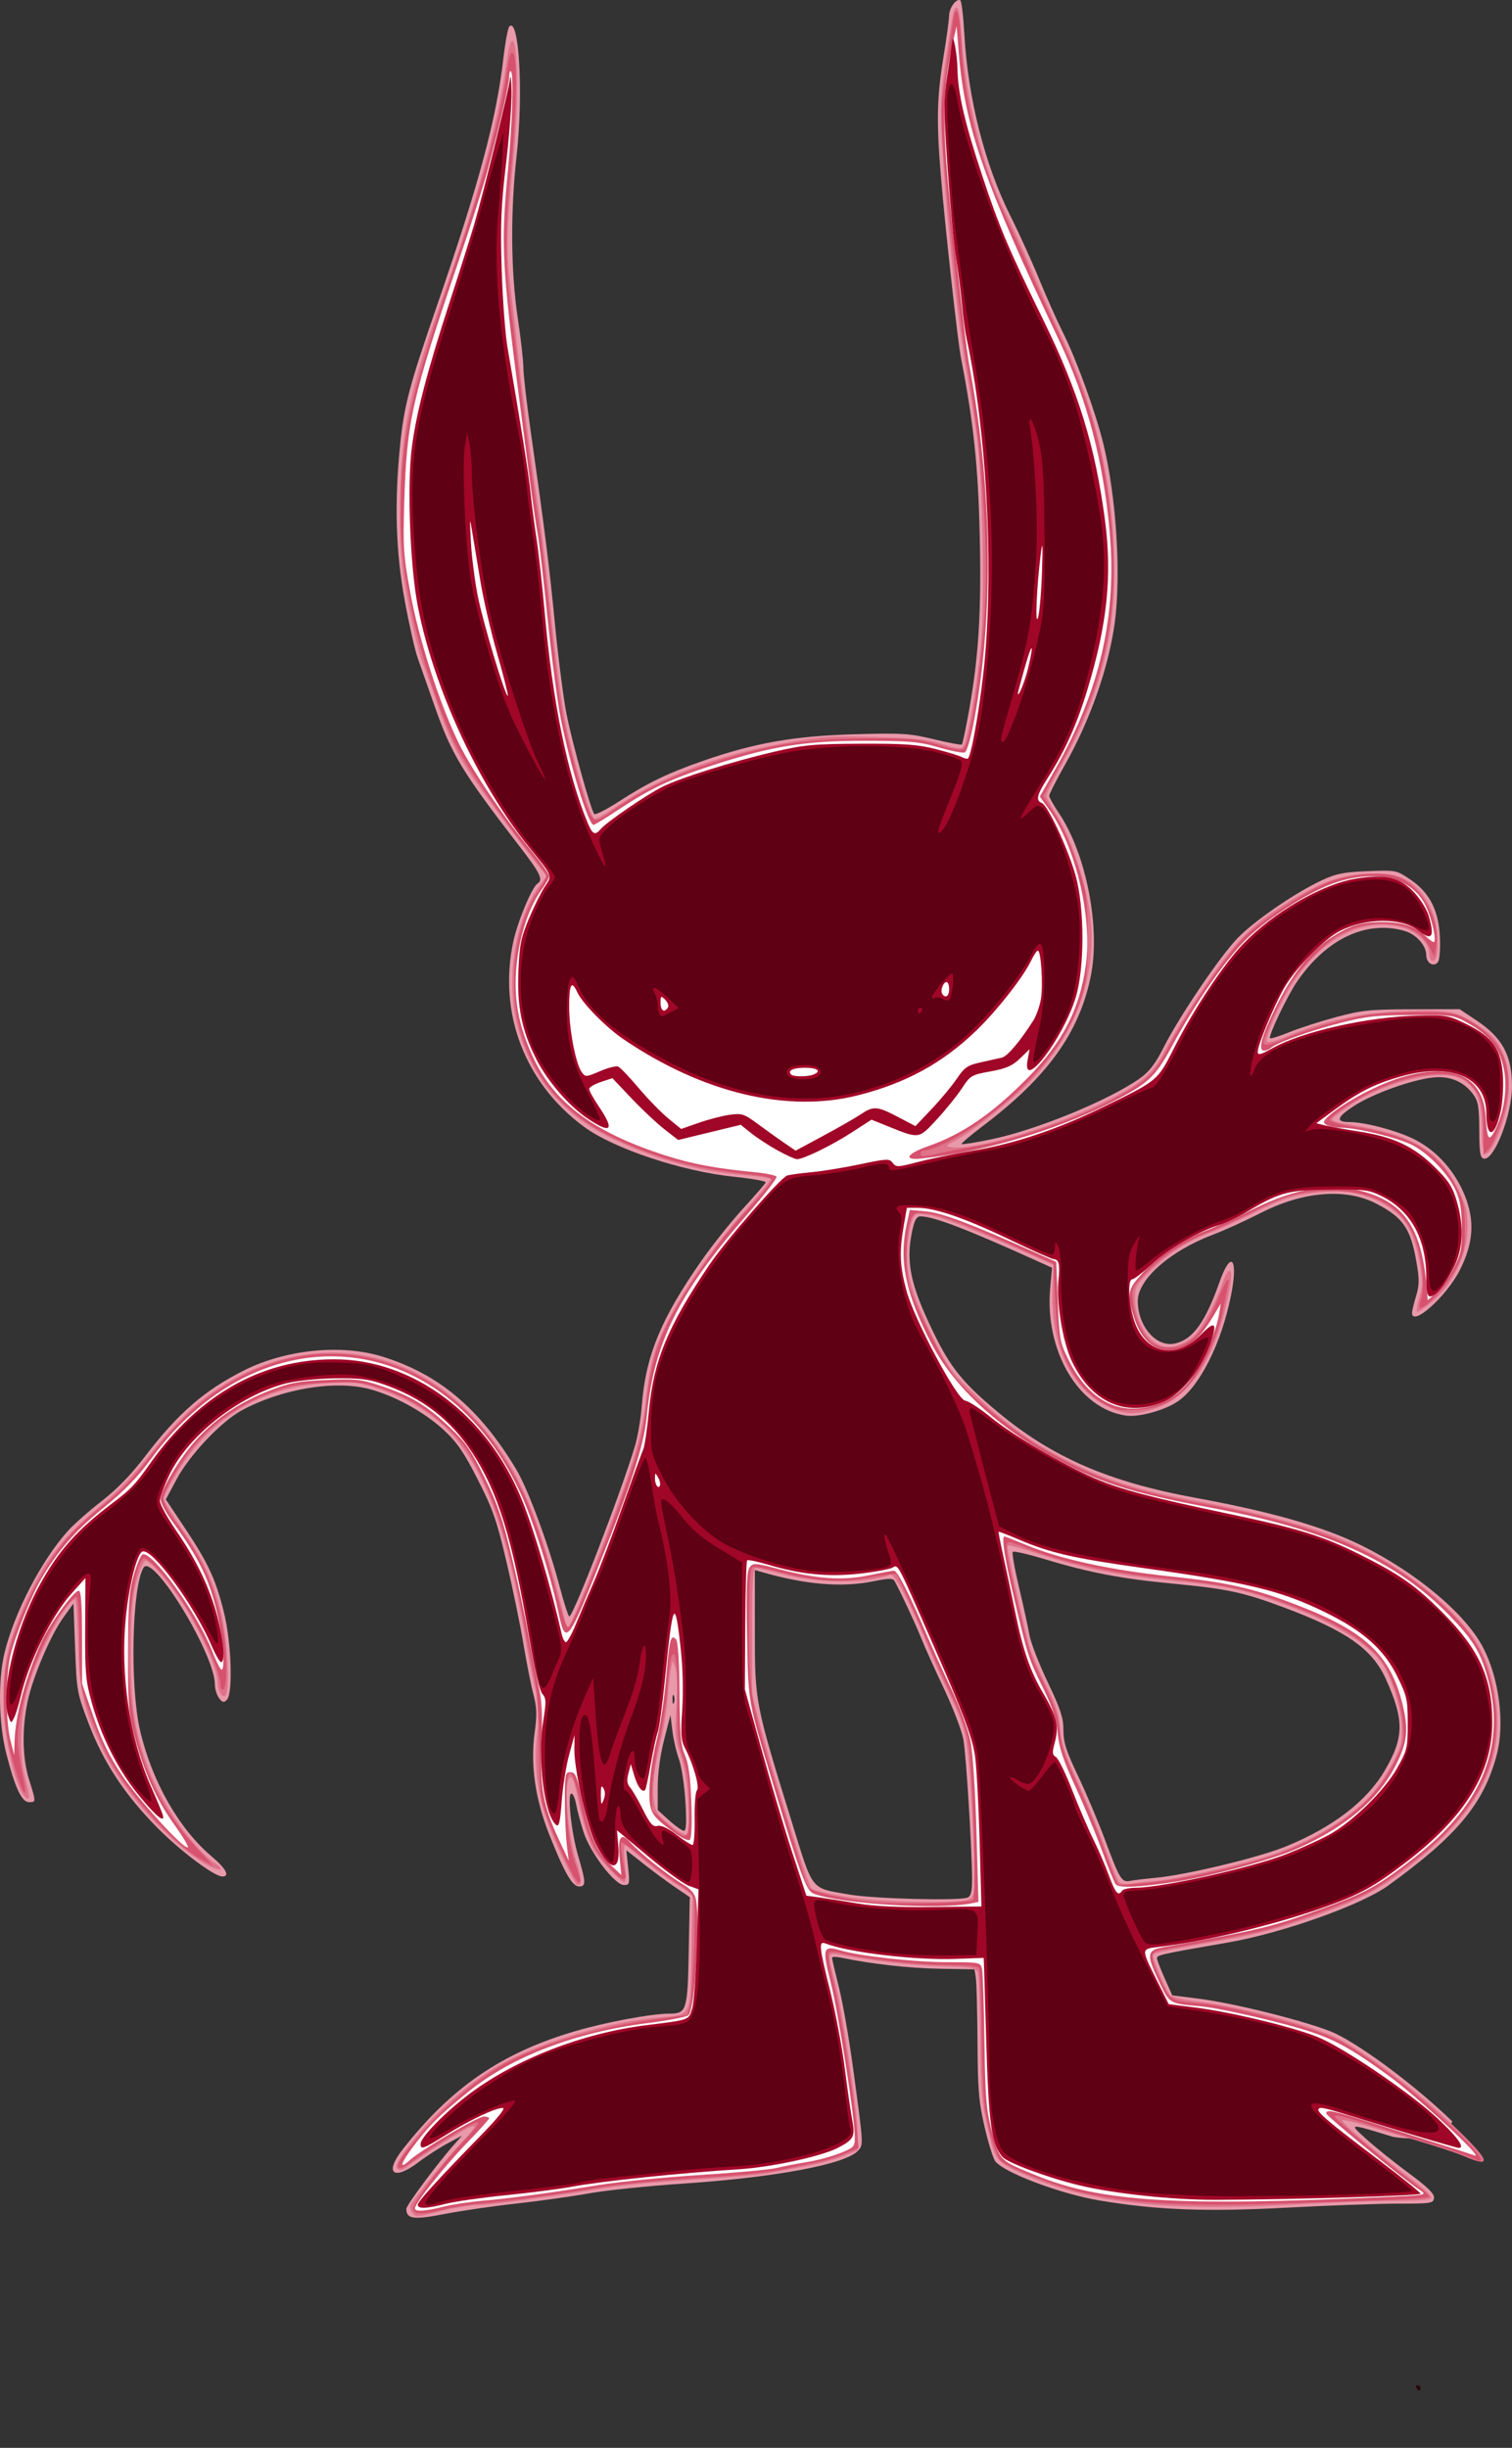 <?xml version="1.0" encoding="UTF-8" standalone="no"?>
<!-- Created with Inkscape (http://www.inkscape.org/) -->

<svg
   xmlns:dc="http://purl.org/dc/elements/1.1/"
   xmlns:cc="http://creativecommons.org/ns#"
   xmlns:rdf="http://www.w3.org/1999/02/22-rdf-syntax-ns#"
   xmlns:svg="http://www.w3.org/2000/svg"
   xmlns="http://www.w3.org/2000/svg"
   xmlns:sodipodi="http://sodipodi.sourceforge.net/DTD/sodipodi-0.dtd"
   xmlns:inkscape="http://www.inkscape.org/namespaces/inkscape"
   version="1.1"
   id="svg2"
   width="529.21"
   height="856.642"
   viewBox="0 0 529.21 856.642"
   sodipodi:docname="Ifreet_avatar_new.svg"
   inkscape:version="0.92.4 (5da689c313, 2019-01-14)"
   inkscape:export-filename="E:\GitHub\ifreet-master\Ifreet_avatar_red.png"
   inkscape:export-xdpi="300"
   inkscape:export-ydpi="300">
  <rect x="0" y="0" width="529.21" height="856.642" fill="#333333" stroke="none"/>
  <defs
     id="defs6" />
  <sodipodi:namedview
     pagecolor="#ffffff"
     bordercolor="#666666"
     borderopacity="1"
     objecttolerance="10"
     gridtolerance="10"
     guidetolerance="10"
     inkscape:pageopacity="0"
     inkscape:pageshadow="2"
     inkscape:window-width="1920"
     inkscape:window-height="1017"
     id="namedview4"
     showgrid="false"
     inkscape:zoom="0.7672515"
     inkscape:cx="461.96925"
     inkscape:cy="503.57862"
     inkscape:window-x="-8"
     inkscape:window-y="-8"
     inkscape:window-maximized="1"
     inkscape:current-layer="g843" />
  <g
     id="g867"
     transform="translate(435.193,63.994)">
    <g
       transform="translate(-493.983,-90.318)"
       id="g843">
      <path
         sodipodi:nodetypes="ssssscsscscssccscccsccscsssscccsccccscscsccccccssscscssssccscsssssssccscscsccssscccccscscssssssssccsccscsssssscsssssscscsscscsscsscsscccsssssscscccccssscccscsccccccsssssssccssscscssssscsccsscssssccssssscsssccsscscscccsscsccsccssssssssccsscsssscsccsssscccccsccssscccscccssssccscsssccssscscsccsscsssssccsssssssssccssccssssscscsccscscsscsccscscsssscsccccssssssssscscsscsscssc"
         inkscape:connector-curvature="0"
         id="path845"
         d="m 554.5,862 c -0.34,-0.55 -0.141,-1 0.441,-1 0.582,0 1.059,0.45 1.059,1 0,0.55 -0.198,1 -0.441,1 -0.243,0 -0.719,-0.45 -1.059,-1 z M 210.89,794.25 c 0.528,-0.963 7.519,-8.428 15.535,-16.591 C 234.441,769.496 241,762.125 241,761.278 c 0,-2.418 -5.631,-1.037 -15.702,3.85 -4.839,2.349 -9.248,4.465 -9.798,4.702 -0.55,0.238 0.35,-1.042 2,-2.845 4.3,-4.697 22.528,-16.395 31.119,-19.972 9.787,-4.074 28.482,-8.708 41.381,-10.255 l 10.5,-1.26 2,-4 c 1.889,-3.778 1.997,-5.933 1.94,-38.894 l -0.06,-34.894 2.31,-2.31 c 2.838,-2.838 2.972,-5.415 0.318,-6.109 -1.301,-0.34 -2.371,-1.926 -3.082,-4.566 -0.599,-2.225 -1.708,-4.99 -2.465,-6.144 -1.057,-1.613 -1.355,-6.613 -1.287,-21.59 0.068,-14.848 -0.296,-21.04 -1.528,-25.991 -0.889,-3.575 -1.624,-8.127 -1.632,-10.116 -0.008,-1.989 -1.159,-8.682 -2.556,-14.875 -1.398,-6.193 -2.362,-11.439 -2.142,-11.659 0.22,-0.22 2.539,2.105 5.155,5.167 2.994,3.505 7.583,7.222 12.392,10.036 l 7.636,4.47 7e-4,22.738 6.9e-4,22.738 5.812,21 c 3.196,11.55 8.477,29.146 11.735,39.102 3.258,9.956 7.038,23.231 8.399,29.5 1.362,6.269 3.172,13.648 4.023,16.398 1.589,5.136 4.863,24.336 5.968,35 0.342,3.3 0.861,7.62 1.155,9.6 0.519,3.504 0.405,3.655 -4.279,5.67 -8.819,3.793 -24.27,7.018 -36.813,7.683 -15.444,0.819 -50.11,4.394 -54,5.569 -1.65,0.498 -10.425,1.634 -19.5,2.525 -9.075,0.89 -19.34,2.257 -22.812,3.036 -7.8,1.752 -7.452,1.77 -6.298,-0.332 z M 470,793.331 c -24.511,-2.524 -40.508,-5.839 -52.673,-10.915 -5.241,-2.187 -6.4,-3.141 -7.672,-6.321 -2.447,-6.115 -2.591,-8.328 -4.183,-64.095 -1.848,-64.74 -2.457,-73.146 -5.97,-82.435 -7.752,-20.495 -30.471,-70.736 -32.251,-71.321 -1.748,-0.575 -1.587,3.411 0.371,9.157 1.203,3.531 1.33,5.048 0.493,5.885 -0.738,0.738 -6.396,1.13 -16.371,1.133 -14.072,0.005 -15.896,-0.212 -23.743,-2.825 -13.416,-4.467 -18.916,-7.703 -26.183,-15.406 -9.377,-9.94 -13.209,-18.1 -13.678,-29.129 -0.713,-16.734 4.74,-32.259 19.027,-54.177 6.682,-10.251 24.699,-31.044 28.335,-32.701 1.427,-0.65 4.936,-1.19 7.797,-1.199 2.862,-0.01 8.353,-0.701 12.203,-1.538 14.079,-3.058 12.878,-2.999 12.251,-0.602 -0.706,2.701 -0.387,2.69 8.478,-0.278 3.999,-1.339 10.421,-2.954 14.271,-3.588 23.116,-3.809 36.439,-7.951 56.25,-17.489 11.607,-5.588 13.25,-6.138 13.25,-4.434 0,1.07 0.378,1.946 0.84,1.946 0.88,0 11.347,-18.38 14.474,-25.417 2.85,-6.414 14.252,-23 20.305,-29.538 9.317,-10.064 24.742,-19.185 36.638,-21.665 7.999,-1.668 14.612,-1.056 18.082,1.673 2.65,2.084 7.415,10.526 6.474,11.468 -0.345,0.345 -2.131,-0.192 -3.97,-1.193 -2.489,-1.355 -5.403,-1.803 -11.407,-1.753 -10.662,0.089 -15.467,2.45 -25.468,12.518 -6.126,6.167 -8.641,9.666 -12.278,17.081 -7.322,14.928 -11.408,29.645 -8.696,31.322 1.488,0.919 2.657,-0.735 4.034,-5.706 0.765,-2.763 2.106,-4.362 5.25,-6.264 8.928,-5.402 31.061,-10.462 49.222,-11.253 8.453,-0.368 10.877,-0.107 15.672,1.689 8.013,3.001 12.444,8.12 13.358,15.432 0.383,3.064 0.382,6.817 -0.003,8.339 l -0.699,2.768 -1.533,-3 c -2.701,-5.287 -6.22,-8.161 -12.218,-9.977 -5.387,-1.631 -6.386,-1.648 -13.327,-0.233 -13.719,2.798 -26.124,8.958 -36.325,18.04 -3.006,2.676 -5.426,5.686 -5.426,6.75 0,2.341 2.267,2.508 4.098,0.302 1.12,-1.35 2.592,-1.505 8.872,-0.936 16.199,1.468 25.847,5.276 33.985,13.414 3.818,3.818 5.044,5.958 6.504,11.353 2.211,8.169 1.748,15.66 -1.365,22.091 -2.658,5.492 -4.095,6 -4.095,1.449 0,-5.068 -4.703,-17.938 -8.031,-21.975 -6.218,-7.544 -18.327,-11.038 -33.712,-9.728 -9.693,0.825 -17.811,3.483 -24.409,7.991 -2.392,1.634 -6.823,3.7 -9.848,4.59 -5.998,1.765 -16.253,7.387 -22.387,12.272 -2.138,1.703 -4.101,3.096 -4.361,3.096 -0.866,0 0.826,-7.015 2.805,-11.631 1.073,-2.502 1.709,-4.939 1.415,-5.416 -1.22,-1.973 -3.682,0.694 -7.186,7.784 -3.353,6.784 -3.722,8.325 -3.752,15.644 -0.045,11.057 2.671,19.91 7.159,23.333 4.666,3.559 10.823,4.084 16.132,1.375 3.878,-1.978 4.176,-2.003 4.176,-0.347 0,2.501 -6.355,11.661 -9.784,14.103 -4.758,3.388 -11.531,4.626 -17.724,3.24 -4.288,-0.96 -6.157,-2.083 -9.502,-5.712 -2.29,-2.485 -5.321,-7.073 -6.736,-10.196 -2.296,-5.07 -2.638,-7.392 -3.189,-21.678 -0.621,-16.092 -1.61,-20.5 -4.601,-20.5 -0.961,0 -1.465,1.032 -1.465,3 0,1.65 -0.131,3 -0.29,3 -0.16,0 -6.122,-2.873 -13.25,-6.384 -18.827,-9.274 -30.793,-12.616 -38.955,-10.879 -4.336,0.923 -5.934,3.656 -2.642,4.517 1.831,0.479 1.924,1.175 1.407,10.554 -0.499,9.049 -0.282,10.913 2.195,18.856 2.199,7.052 11.896,26.996 15.48,31.835 1.731,2.338 6.215,15.209 9.121,26.181 1.722,6.501 3.977,14.969 5.011,18.819 1.034,3.85 3.06,12.4 4.501,19 6.515,29.835 8.241,35.16 15.398,47.484 1.113,1.916 2.023,5.162 2.023,7.212 0,4.717 -3.421,13.969 -6.041,16.34 -1.934,1.75 -2.095,1.739 -4.939,-0.364 -3.371,-2.492 -6.02,-2.823 -6.02,-0.751 0,1.653 7.761,8.578 9.613,8.578 0.689,0 2.912,-2.025 4.94,-4.5 2.028,-2.475 4.048,-4.5 4.489,-4.5 0.441,0 2.482,4.388 4.536,9.75 2.053,5.362 4.755,11.55 6.004,13.75 1.249,2.2 4.564,9.85 7.368,17 5.827,14.858 19.812,42.498 22.05,43.579 0.825,0.398 7.125,1.445 14,2.326 14.821,1.899 29.256,5.435 37.349,9.149 C 531.962,747.341 564,769.991 564,773.121 c 0,1.34 -10.765,-1.677 -34.657,-9.713 -7.812,-2.628 -12.817,-3.068 -13.955,-1.226 -0.975,1.578 7.148,8.969 22.112,20.121 6.6,4.918 12.15,9.338 12.333,9.82 0.184,0.485 -9.21,0.915 -21,0.962 C 517.1,793.13 499.85,793.285 490.5,793.429 c -9.35,0.144 -18.575,0.099 -20.5,-0.099 z M 311.927,519.588 c 0.941,-1.134 0.503,-1.921 -2.222,-4 C 307.838,514.165 306.078,513 305.792,513 c -0.286,0 -0.519,1.8 -0.519,4 0,3.694 0.21,4 2.741,4 1.508,0 3.268,-0.635 3.913,-1.412 z m 54.781,188.408 c -9.17,-1.173 -17.609,-3.167 -18.55,-4.381 -1.018,-1.313 -3.224,-9.882 -2.684,-10.422 0.204,-0.204 3.669,0.148 7.699,0.784 11.986,1.889 29.82,2.905 37.645,2.144 4.025,-0.391 7.461,-0.466 7.636,-0.166 0.175,0.3 0.639,3.357 1.03,6.795 l 0.712,6.25 -13.848,-0.131 c -7.617,-0.072 -16.455,-0.465 -19.641,-0.872 z m 93.508,-3.247 C 458.733,702.952 454,692.004 454,690.376 454,689.416 455.334,689 458.412,689 c 9.253,0 40.686,-7.441 54.406,-12.88 12.502,-4.956 19.487,-9.477 28.136,-18.213 11.115,-11.226 14.583,-20.475 12.904,-34.417 -1.835,-15.244 -13.814,-28.273 -34.546,-37.575 -9.025,-4.049 -31.264,-9.533 -46.313,-11.421 -32.599,-4.089 -53.859,-8.897 -61.513,-13.912 -1.211,-0.794 -2.487,-2.937 -2.834,-4.763 -0.348,-1.826 -2.389,-10.07 -4.535,-18.32 -2.147,-8.25 -3.781,-15.132 -3.633,-15.294 0.149,-0.162 3.6,2.088 7.669,5 11.191,8.008 31.159,18.325 42.925,22.179 5.778,1.893 16.111,4.582 22.963,5.976 18.989,3.863 38.892,8.461 44.458,10.271 8.061,2.621 27.435,12.911 34.864,18.518 12.264,9.256 22.058,23.102 24.51,34.65 4.368,20.569 -4.062,38.294 -26.689,56.116 -11.254,8.864 -17.869,12.597 -29.498,16.646 -15.409,5.365 -25.564,8.02 -43.531,11.381 -19.181,3.588 -16.682,3.337 -17.942,1.807 z M 288.154,674.92 c -10.408,-9.072 -11.895,-11.343 -10.535,-16.087 l 0.921,-3.21 4.48,7.864 c 5.181,9.095 7.383,10.974 9.507,8.114 1.215,-1.635 1.657,-1.711 3.191,-0.549 3.334,2.526 4.281,4.326 4.281,8.139 0,2.441 -0.463,3.809 -1.288,3.809 -0.709,0 -5.46,-3.636 -10.558,-8.08 z m -18.628,-3.87 c -1.988,-3.844 -1.925,-4.712 0.388,-5.317 2.006,-0.525 3.045,1.51 3.073,6.017 0.019,3.142 -1.648,2.805 -3.461,-0.7 z M 264.619,655.25 c -1.14,-5.105 -1.716,-25.055 -0.628,-21.75 0.543,1.65 1.285,7.838 1.648,13.75 0.642,10.434 0.235,13.623 -1.02,8 z m -13.099,-1.217 c -0.48,-0.776 -0.848,-6.838 -0.819,-13.472 0.067,-15.258 1.791,-21.902 11.332,-43.657 3.957,-9.022 9.173,-21.804 11.592,-28.404 10.058,-27.442 11.358,-30.288 11.396,-24.95 0.011,1.623 0.673,5.875 1.469,9.45 3.689,16.555 5.682,30.706 5.14,36.5 -2.652,28.38 -3.878,38.671 -5.122,42.984 -0.795,2.759 -1.714,6.749 -2.042,8.868 -0.836,5.405 -1.967,3.573 -1.967,-3.186 0,-4 -0.368,-5.593 -1.25,-5.416 -1.767,0.353 -1.562,-1.444 0.886,-7.75 2.364,-6.089 4.775,-16.104 4.829,-20.059 0.019,-1.407 -0.631,-3.432 -1.446,-4.5 -1.275,-1.672 -1.617,-1.734 -2.458,-0.45 -0.537,0.82 -1.254,3.97 -1.592,7 -0.639,5.72 -2.603,12.256 -6.767,22.509 -1.34,3.3 -2.777,6.9 -3.192,8 -1.474,3.901 -2.677,-3.497 -2.846,-17.5 -0.161,-13.37 -1.225,-17.398 -3.036,-11.5 -1.112,3.62 -3.656,10.69 -7.057,19.608 -1.386,3.635 -3.343,11.272 -4.349,16.972 -1.215,6.888 -2.121,9.89 -2.701,8.953 z M 103.444,645.48 c -5.045,-7.886 -7.198,-13.052 -9.915,-23.787 -3.319,-13.114 -3.896,-20.763 -2.535,-33.634 1.647,-15.59 0.02,-16.622 -9.017,-5.717 -4.221,5.094 -11.672,18.713 -16.774,30.658 -1.876,4.393 -1.434,-0.776 0.82,-9.59 C 70.592,585.543 82.437,567.209 96.006,557 c 9.452,-7.111 12.141,-9.873 18.661,-19.163 5.572,-7.94 14.202,-16.587 21.71,-21.753 3.563,-2.451 13.76,-7.082 15.599,-7.084 0.262,-2.7e-4 -3.013,1.988 -7.278,4.418 -9.041,5.152 -20.842,14.858 -24.358,20.032 C 117.604,537.476 112,550.124 112,552.272 c 0,0.76 2.445,5.013 5.433,9.451 7.23,10.739 10.993,17.674 13.039,24.032 2.361,7.333 1.414,8.633 -1.981,2.722 -7.038,-12.254 -19.062,-24.305 -21.659,-21.709 -0.601,0.601 -2.199,4.836 -3.552,9.412 -4.921,16.644 -3.919,46.326 2.218,65.664 1.456,4.589 2.416,8.576 2.132,8.859 -0.284,0.284 -2.167,-2.067 -4.186,-5.223 z M 248.61,613 c -0.319,-0.825 -1.253,-6.05 -2.075,-11.61 -6.214,-42.022 -13.861,-62.489 -29.424,-78.756 -6.922,-7.236 -2.979,-5.647 4.386,1.766 13.42,13.509 19.268,26.758 29.617,67.099 l 3.079,12 -2.502,5.5 c -1.634,3.592 -2.703,4.98 -3.081,4 z M 154,508 c 0.825,-0.533 2.175,-0.945 3,-0.914 0.989,0.036 0.819,0.348 -0.5,0.914 -2.749,1.181 -4.328,1.181 -2.5,0 z m 33.5,-1.187 c -2.2,-0.543 -9.4,-0.771 -16,-0.507 -7.868,0.314 -11.171,0.163 -9.592,-0.439 4.425,-1.688 16.663,-2.174 23.289,-0.924 6.13,1.157 11.408,3.146 7.804,2.942 -0.825,-0.047 -3.3,-0.529 -5.5,-1.072 z m 73.062,-95.198 c -6.549,-6.549 -13.916,-18.311 -16.118,-25.735 -1.37,-4.618 -1.882,-9.416 -1.856,-17.379 0.033,-10.009 0.328,-11.74 3.281,-19.21 1.785,-4.515 4.035,-9.185 5,-10.376 1.555,-1.92 2,-2.013 3.918,-0.815 1.582,0.988 2.461,1.054 3.271,0.244 0.81,-0.81 -0.834,-3.356 -6.116,-9.475 -14.051,-16.276 -25.635,-35.408 -33.342,-55.067 -11.287,-28.793 -13.091,-38.939 -13.033,-73.301 0.04,-23.695 0.081,-24.146 3.164,-35.5 1.718,-6.325 6.288,-21.223 10.156,-33.107 3.868,-11.884 8.429,-26.95 10.137,-33.48 3.402,-13.015 4.739,-15.962 3.363,-7.413 -0.487,3.025 -0.885,13.825 -0.885,24 0,21.346 1.965,39.105 6.607,59.72 1.707,7.579 3.475,18.055 3.929,23.28 0.454,5.225 1.516,14 2.359,19.5 0.844,5.5 2.228,18.325 3.077,28.5 2.377,28.491 8.362,54.559 17.732,77.22 4.251,10.281 6.114,12.862 7.957,11.018 0.769,-0.769 0.471,-2.87 -1.042,-7.352 C 270.954,323.435 270,320.267 270,319.845 c 0,-2.513 16.43,-13.85 25.806,-17.806 8.103,-3.419 24.952,-8.19 39.194,-11.099 17.105,-3.493 39.77,-3.041 55.147,1.1 3.716,1 3.986,1.302 3.388,3.774 -0.357,1.478 -2.705,7.318 -5.216,12.979 -2.512,5.661 -4.307,10.553 -3.989,10.87 0.318,0.318 1.657,0.306 2.977,-0.025 4.234,-1.063 11.826,-20.531 16.184,-41.499 2.535,-12.198 3.758,-35.907 3.226,-62.553 -0.688,-34.535 -1.875,-48.64 -5.6,-66.586 -1.085,-5.225 -2.446,-13.1 -3.025,-17.5 -0.579,-4.4 -1.71,-12.275 -2.513,-17.5 -2.053,-13.356 -3.576,-31.003 -3.539,-41 l 0.031,-8.5 7.372,21.705 c 7.781,22.91 11.182,31.041 23.131,55.295 7.791,15.815 13.199,31.378 15.813,45.5 0.865,4.675 2.53,13 3.699,18.5 1.727,8.123 2.023,12.065 1.576,21 -0.99,19.8 -7.205,46.695 -13.835,59.865 -1.699,3.374 -6.854,11.896 -11.457,18.937 -4.602,7.041 -8.368,13.453 -8.368,14.25 0,2.919 3.002,1.313 7.685,-4.111 4.768,-5.523 4.811,-5.546 6.5,-3.46 2.287,2.824 7.48,16.47 9.431,24.782 1.201,5.116 1.472,10.226 1.129,21.237 -0.499,15.988 -1.902,21.365 -7.96,30.512 -3.464,5.23 -4.533,4.773 -2.817,-1.202 1.517,-5.283 2.337,-22.871 1.319,-28.31 -0.53,-2.83 -1.37,-4.5 -2.265,-4.5 -0.783,0 -3.02,2.797 -4.972,6.216 -17.272,30.247 -45.786,48.227 -76.55,48.268 -17.148,0.023 -29.515,-2.957 -45.5,-10.965 -19.025,-9.531 -28.708,-17.462 -33.9,-27.769 -2.183,-4.333 -4.424,-5.455 -5.467,-2.737 -0.319,0.832 -0.848,4.319 -1.174,7.75 -0.877,9.209 1.632,21.363 6.508,31.524 2.243,4.676 3.875,8.705 3.626,8.954 -0.249,0.249 -2.513,-1.608 -5.032,-4.126 z m 82.375,-6.596 c 5.411,-1.552 6.424,-4.081 2.63,-6.566 -3.352,-2.197 -11.17,-1.061 -12.728,1.849 -0.917,1.713 -0.723,2.375 1.139,3.882 2.559,2.072 4.133,2.219 8.959,0.835 z M 306.675,383.594 c -0.349,-0.91 -1.243,-1.314 -2.143,-0.968 -1.005,0.386 -3.769,-1.489 -7.916,-5.369 -6.721,-6.288 -13.623,-10.279 -17.682,-10.226 -2.376,0.031 -2.387,0.066 -0.434,1.454 1.1,0.782 3.45,2.455 5.222,3.718 2.014,1.435 3.233,3.165 3.25,4.612 0.015,1.274 0.493,3.186 1.063,4.25 1.093,2.042 4.424,2.618 5.459,0.944 0.351,-0.568 2.82,0.496 5.782,2.491 4.455,3 5.366,3.286 6.583,2.068 0.777,-0.777 1.144,-2.116 0.815,-2.974 z m 76.856,-3.626 c 2.306,-2.407 3.463,-2.909 5.618,-2.436 3.004,0.66 4.852,-1.503 4.852,-5.679 0,-1.329 1.745,-4.056 4.188,-6.545 2.303,-2.347 3.92,-4.535 3.593,-4.862 -1.626,-1.626 -13.149,6.548 -16.856,11.958 -1.313,1.917 -3.408,3.95 -4.656,4.518 -1.485,0.676 -2.268,1.905 -2.268,3.555 0,3.373 1.986,3.19 5.53,-0.51 z M 253,301.727 c 0,-0.635 -1.753,-4.546 -3.897,-8.691 -4.282,-8.281 -11.407,-29.144 -16.063,-47.036 -3.597,-13.82 -6.793,-37.726 -7.694,-57.539 -0.436,-9.596 -1.108,-15.091 -1.984,-16.234 -1.128,-1.471 -1.465,-1.514 -2.27,-0.288 -2.909,4.431 -2.051,39.992 1.474,61.09 3.193,19.108 17.652,56.702 26.035,67.693 2.383,3.124 4.398,3.584 4.398,1.004 z M 411.983,286.75 c 4.892,-11.706 9.267,-25.894 11.532,-37.398 2.64,-13.409 2.711,-14.635 2.207,-38.352 -0.286,-13.475 -1.057,-27.186 -1.712,-30.468 C 422.683,173.891 419.55,167 417.856,167 c -1.203,0 -0.92,4.564 1.177,19 1.589,10.936 0.666,51.312 -1.418,62 -0.804,4.125 -3.296,13.539 -5.539,20.919 C 409.835,276.3 408,283.538 408,285.003 c 0,4.445 2.413,5.503 3.983,1.747 z"
         style="fill:#280b0b;fill-opacity:1" />
      <path
         sodipodi:nodetypes="csssssscscscssscscscscsccccsscscccccscsscssscsscsscccssccscsssssscsssssssssssssscssccsssssscsssscsscsssscsssccssssccssssssssssscscsccscscscsccscccsccccssssscccssccsssscsccscsssssssscscssccsscscccccssssssssssscsssssccssssccscsssssss"
         inkscape:connector-curvature="0"
         id="path857"
         d="m 546.5,774.166 c -16.048,-4.895 -15.705,-4.921 -9.5,0.726 3.025,2.753 9.643,8.066 14.707,11.807 6.763,4.996 9.152,7.332 9,8.801 -0.195,1.882 -0.942,2 -12.707,2 -6.875,0 -24.41,0.635 -38.968,1.41 -28.147,1.5 -45.557,0.825 -65.532,-2.541 -13.526,-2.279 -33.008,-9.599 -36.334,-13.651 -0.734,-0.894 -2.413,-6.259 -3.732,-11.922 -2.064,-8.862 -2.414,-13.013 -2.514,-29.796 -0.064,-10.725 -0.327,-20.85 -0.584,-22.5 l -0.468,-3 -12.183,-0.203 c -10.665,-0.177 -23.952,-1.669 -34.433,-3.866 -1.788,-0.375 -3.25,-0.369 -3.25,0.013 0,0.382 1.094,5.05 2.43,10.375 1.337,5.325 3.557,18.006 4.935,28.181 3.711,27.41 3.67,26.753 1.791,28.921 -4.104,4.733 -28.674,9.373 -61.156,11.551 -12.375,0.83 -27.225,2.368 -33,3.418 -5.775,1.05 -17.25,2.66 -25.5,3.578 -8.25,0.918 -19.634,2.575 -25.297,3.684 C 203.578,803.231 201,802.88 201,799.349 c 0,-1.303 11.001,-16.09 16.922,-22.747 l 2.578,-2.898 -5.055,2.701 c -2.781,1.485 -7.435,4.502 -10.343,6.703 -8.626,6.528 -11.905,3.744 -5.389,-4.575 17.004,-21.708 34.672,-33.831 60.288,-41.364 10.859,-3.193 26.79,-6.158 33.128,-6.165 6.004,-0.007 6.33,-1.075 6.728,-22.037 l 0.356,-18.726 -4.856,-3.29 c -2.671,-1.809 -7.665,-5.5 -11.099,-8.201 l -6.243,-4.911 0.636,6.081 c 0.597,5.71 0.508,6.081 -1.462,6.081 -3.196,0 -11.773,-11.213 -14.134,-18.479 -1.076,-3.312 -2.254,-7.709 -2.617,-9.771 -0.363,-2.062 -1.113,-3.75 -1.666,-3.75 -1.487,0 0.044,13.969 2.396,21.87 2.707,9.092 2.759,10.63 0.365,10.63 -2.438,0 -5.094,-4.582 -10.445,-18.015 -4.981,-12.506 -6.727,-24.649 -5.162,-35.899 0.85,-6.11 0.763,-8.684 -0.451,-13.329 -0.827,-3.166 -2.414,-11.205 -3.527,-17.865 -1.113,-6.66 -3.786,-19.591 -5.94,-28.737 -3.374,-14.323 -4.762,-18.286 -10.008,-28.577 -4.872,-9.555 -7.248,-13.019 -11.867,-17.295 -6.837,-6.33 -17.398,-12.121 -26.256,-14.398 -12.074,-3.103 -30.414,-0.028 -44.376,7.441 -7.151,3.825 -18.259,15.536 -22.835,24.074 l -3.835,7.155 6.643,9.979 c 8.205,12.325 10.824,17.964 13.684,29.47 2.638,10.609 3.236,28.516 1.026,30.698 -1.083,1.068 -1.573,0.954 -2.75,-0.641 C 134.645,619.491 134,617.364 134,615.832 c 0,-10.595 -21.708,-46.158 -24.962,-40.893 -4.058,6.565 -4.824,41.275 -1.254,56.806 4.094,17.811 13.591,34.551 25.118,44.27 4.995,4.212 6.469,6.986 3.712,6.986 -2.84,0 -14.388,-8.641 -22.63,-16.932 C 102.598,654.612 95.037,643.166 89.828,629.5 85.726,618.737 85.624,618.167 85.068,603 L 84.5,587.5 l -3.485,4.81 c -4.497,6.208 -10.719,20.799 -12.547,29.426 -2.042,9.636 -1.848,19.873 0.519,27.425 2.462,7.854 2.462,7.839 -0.043,7.839 -2.546,0 -4.921,-5.073 -7.958,-17 -2.646,-10.39 -2.936,-25.508 -0.672,-35 3.379,-14.162 12.987,-32.685 22.302,-42.996 2.076,-2.298 7.35,-6.944 11.72,-10.324 5.321,-4.116 10.342,-9.29 15.202,-15.663 11.486,-15.062 20.777,-23.135 34.653,-30.112 14.552,-7.317 34.027,-9.279 48.31,-4.869 19.838,6.127 34.083,18.084 46.901,39.371 4.13,6.858 11.258,26.029 15.188,40.844 1.568,5.912 3.119,10.75 3.447,10.75 1.406,0 17.961,-42.92 22.951,-59.5 0.993,-3.3 2.084,-9.667 2.424,-14.148 1.325,-17.459 6.682,-30.497 20.873,-50.806 3.826,-5.475 10.389,-13.703 14.586,-18.284 4.197,-4.581 7.758,-8.697 7.913,-9.146 0.156,-0.449 -4.794,-1.335 -11,-1.969 -18.204,-1.86 -42.094,-9.8 -52.523,-17.455 -20.744,-15.227 -30.139,-39.732 -24.832,-64.768 1.472,-6.946 6.549,-19.173 8.447,-20.346 2.147,-1.327 1.085,-3.566 -6.126,-12.91 -20.214,-26.195 -23.882,-32.242 -29.824,-49.167 -2.317,-6.6 -5.007,-14.25 -5.977,-17 -0.97,-2.75 -2.996,-11.75 -4.502,-20 -3.164,-17.332 -3.66,-34.132 -1.607,-54.5 1.388,-13.773 3.187,-20.6 12.647,-48 14.998,-43.441 21.002,-65.78 23.517,-87.5 0.637,-5.5 1.555,-10.411 2.04,-10.913 3.449,-3.571 4.981,23.554 2.558,45.292 C 237.422,100.441 237.569,121.326 240,137.5 c 1.075,7.15 1.964,14.997 1.977,17.438 0.013,2.441 1.117,12.116 2.453,21.5 5.121,35.947 6.605,47.741 8.628,68.562 1.149,11.825 2.96,25.866 4.024,31.201 2.097,10.515 8.578,33.86 9.716,34.998 0.386,0.386 4.213,-1.56 8.504,-4.326 10.421,-6.716 17.142,-9.96 29.696,-14.334 17.85,-6.22 31.876,-8.675 52.882,-9.256 16.701,-0.462 19.241,-0.302 27.768,1.753 5.162,1.243 9.579,2.067 9.816,1.83 0.237,-0.237 1.323,-5.389 2.415,-11.45 3.467,-19.255 4.428,-34.785 3.822,-61.751 -0.544,-24.201 -2.159,-39.461 -6.581,-62.165 -1.157,-5.941 -5.528,-45.596 -7.055,-64 -1.537,-18.528 -1.341,-27.345 0.911,-41 1.088,-6.6 1.988,-13.205 2,-14.679 0.021,-2.743 2.574,-6.215 3.946,-5.367 0.42,0.26 1.049,5.551 1.397,11.759 1.263,22.523 7.169,45.826 16.16,63.752 3.062,6.106 7.576,16.035 10.029,22.064 2.454,6.029 6.21,14.451 8.346,18.716 4.68,9.341 11.383,27.781 14.086,38.754 4.595,18.652 6.333,46.168 3.983,63.066 -2.169,15.598 -8.609,33.862 -17.482,49.584 C 428.451,299.458 426,304.25 426,304.8 c 0,0.55 1.54,3.288 3.423,6.086 9.57,14.221 14.606,39.996 11.148,57.059 -4.019,19.834 -15.19,35.327 -37.837,52.476 -4.271,3.234 -7.589,6.058 -7.373,6.274 0.216,0.216 4.836,-0.52 10.266,-1.636 15.964,-3.282 41.51,-13.766 52.237,-21.437 3.213,-2.298 5.36,-5.099 8.139,-10.621 5.429,-10.785 19.443,-31.541 25.818,-38.239 5.809,-6.103 20.47,-16.157 29.95,-20.539 4.686,-2.166 7.55,-2.718 15.729,-3.034 9.959,-0.384 10.021,-0.372 14.958,2.963 6.719,4.538 9.921,10.836 10.324,20.305 0.165,3.874 -0.123,7.672 -0.64,8.44 -1.376,2.043 -4.142,0.554 -4.142,-2.229 0,-3.511 -3.559,-7.45 -7.795,-8.626 -13.336,-3.704 -27.158,2.857 -37.41,17.758 -3.389,4.926 -10.182,19.147 -9.481,19.849 0.253,0.253 3.324,-0.706 6.823,-2.132 3.5,-1.426 10.863,-3.799 16.363,-5.274 8.911,-2.389 11.807,-2.684 26.585,-2.711 l 16.585,-0.03 5.578,3.702 C 584.641,389.437 588,395.567 588,406.474 c 0,10.01 -6.229,26.014 -9.853,25.316 -1.286,-0.248 -1.571,-2.018 -1.605,-9.972 -0.035,-8.164 -0.364,-10.11 -2.113,-12.494 -3.283,-4.476 -8.099,-6.53 -13.929,-5.942 -7.441,0.751 -21.221,5.69 -27.779,9.957 -6.088,3.961 -6.571,5.662 -1.61,5.662 5.544,0 17.345,3.195 23.201,6.282 7.61,4.011 13.786,11.004 17.179,19.45 3.547,8.832 3.015,16.688 -1.77,26.109 -4.684,9.221 -16.754,19.99 -16.71,14.91 0.006,-0.688 0.64,-3.325 1.41,-5.86 1.174,-3.869 1.191,-5.812 0.102,-12.082 -2.003,-11.534 -4.568,-15.282 -13.79,-20.151 -10.727,-5.663 -25.761,-4.492 -40.732,3.174 -5.225,2.675 -12.741,6.089 -16.702,7.586 -15.007,5.672 -26.32,15.682 -26.276,23.252 0.051,8.887 6.511,16.252 13.004,14.826 6.249,-1.372 10.632,-7.412 15.588,-21.477 4.078,-11.574 6.677,-8.386 3.993,4.899 -3.363,16.649 -10.957,31.69 -18.612,36.86 -4.6,3.107 -13.495,5.554 -17.997,4.95 -16.629,-2.23 -28.692,-22.598 -26.616,-44.939 l 0.633,-6.806 -5.758,-2.605 C 396.88,456.348 385.492,452 380.978,452 c -1.367,0 -2.078,1.24 -2.895,5.049 -2.334,10.882 -0.669,18.898 7.359,35.444 6.055,12.479 10.355,17.797 22.709,28.078 18.974,15.792 38.783,24.374 69.078,29.926 26.71,4.895 44.907,10.126 58.271,16.752 19.063,9.451 36.124,23.758 42.309,35.481 5.699,10.802 7.75,26.827 4.834,37.775 -4.541,17.049 -13.857,28.251 -38.009,45.705 -9.374,6.774 -36.921,16.567 -55.898,19.872 -25.412,4.425 -25.253,4.387 -24.915,5.944 0.176,0.811 1.435,3.974 2.799,7.029 l 2.478,5.554 9.522,1.203 c 13.178,1.664 40.644,8.714 47.881,12.29 10.239,5.059 28.478,18.818 40.582,30.613 0,0 -2.11,8.069 -20.582,5.453 z M 397.418,690.393 c 1.181,-0.453 1.585,-2.035 1.595,-6.25 0.023,-9.928 -2.047,-43.453 -3.03,-49.065 -0.522,-2.982 -3.625,-11.082 -6.895,-18 -3.27,-6.918 -6.834,-14.828 -7.919,-17.578 -1.894,-4.799 -7.995,-17.824 -9.408,-20.089 -0.485,-0.777 -2.481,-0.712 -6.97,0.229 -11.144,2.335 -23.981,1.289 -39.541,-3.221 L 323,575.767 v 21.509 c 0,24.72 0.082,25.143 12.793,66.225 7.766,25.1 6.439,23.403 20.207,25.821 8.464,1.486 38.325,2.259 41.418,1.072 z m 65.898,-6.929 c 10.741,-1.005 35.997,-7.078 45.432,-10.925 16.539,-6.743 28.405,-15.846 34.736,-26.648 6.784,-11.574 6.842,-17.684 0.305,-32.093 -4.739,-10.447 -13.892,-16.841 -35.789,-25 -14.162,-5.277 -19.692,-6.455 -38.944,-8.295 -17.993,-1.719 -29.105,-3.852 -44.863,-8.611 -5.669,-1.712 -10.584,-2.836 -10.922,-2.497 -0.338,0.338 0.639,5.9 2.173,12.36 1.533,6.459 3.17,13.952 3.637,16.651 0.467,2.699 3.34,10.132 6.384,16.519 4.548,9.541 5.535,12.553 5.535,16.891 0,4.284 0.962,7.295 5.104,15.981 2.807,5.886 7.107,16.087 9.556,22.667 5.051,13.576 5.738,14.687 8.705,14.077 1.175,-0.242 5.203,-0.726 8.952,-1.077 z M 298.673,656.685 c -0.347,-5.673 -1.362,-12.311 -2.256,-14.75 -0.894,-2.439 -1.927,-6.91 -2.295,-9.935 l -0.67,-5.5 -2.226,8.714 C 289.846,640.617 289,646.937 289,651.847 v 7.92 l 4.003,3.616 c 2.202,1.989 4.52,3.616 5.152,3.616 0.832,0 0.975,-2.847 0.518,-10.315 z M 294.662,619.75 c -0.277,-0.688 -0.504,-0.125 -0.504,1.25 0,1.375 0.227,1.938 0.504,1.25 0.277,-0.688 0.277,-1.812 0,-2.5 z"
         style="fill:#e899aa" />
      <path
         sodipodi:nodetypes="ccsccssssscscscssscccsccsssssccsscscsssssscsscsssccssccssccccsssccsssssssscccsssssssssssssscscsssscsscssssssccsccccscsssscssssccccsssscscccsssscscsssssssssssscccssscccccsssscccssccsccsscsccsssscccscsssscccsccssscsccsscccsscccccssccs"
         inkscape:connector-curvature="0"
         id="path855"
         d="m 203.036,800.544 c -0.665,-0.801 -0.86,-2.038 -0.435,-2.75 1.813,-3.032 12.153,-15.735 17.069,-20.97 5.713,-6.084 6.329,-7.134 3.58,-6.108 -2.222,0.829 -17.857,10.66 -21.503,13.519 -2.052,1.609 -3.041,1.87 -3.886,1.026 -0.845,-0.845 0.278,-2.997 4.407,-8.447 9.507,-12.549 24.347,-24.917 36.791,-30.664 15.519,-7.167 35.036,-12.507 50.485,-13.813 11.437,-0.967 10.898,0.132 11.307,-23.052 l 0.351,-19.876 -6.471,-4.185 c -3.559,-2.302 -8.733,-6.219 -11.498,-8.704 C 280.468,674.034 277.882,672 277.487,672 c -0.396,0 -0.406,2.925 -0.024,6.5 0.383,3.575 0.304,6.5 -0.175,6.5 -1.117,0 -8.463,-7.728 -10.457,-11 -1.919,-3.149 -4.269,-10.66 -5.874,-18.779 -0.683,-3.454 -1.614,-6.51 -2.07,-6.791 -3.018,-1.865 -1.939,18.18 1.575,29.245 1.396,4.395 1.944,7.574 1.368,7.931 -1.235,0.763 -0.973,1.136 -5.351,-7.606 -8.682,-17.337 -11.513,-31.141 -9.461,-46.131 0.884,-6.459 0.8,-8.742 -0.481,-13.056 -0.854,-2.875 -2.459,-10.647 -3.567,-17.271 -9.689,-57.911 -21.98,-79.19 -51.47,-89.101 -7.253,-2.438 -8.942,-2.637 -18.088,-2.131 -22.692,1.255 -40.658,11.88 -52.427,31.004 -2.742,4.456 -4.985,8.683 -4.985,9.393 0,0.711 2.932,5.527 6.516,10.703 7.731,11.167 10.859,17.896 13.704,29.492 2.147,8.749 3.09,27.118 1.476,28.734 -1.114,1.115 -2.662,-1.607 -2.68,-4.715 -0.02,-3.4 -4.058,-13.211 -9.283,-22.552 C 121.091,584.072 111.806,572.5 109.788,572.5 c -0.746,0 -2.087,2.942 -3.189,7 -1.505,5.538 -1.922,10.654 -2,24.5 -0.11,19.59 1.288,28.584 6.575,42.293 4.539,11.771 15.349,26.966 22.766,32.004 4.726,3.21 1.047,2.939 -4.328,-0.318 -12.035,-7.294 -27.763,-24.873 -34.428,-38.479 -7.012,-14.316 -8.535,-20.717 -8.981,-37.75 -0.227,-8.662 -0.703,-15.75 -1.058,-15.75 -2.763,1.3e-4 -12.344,17.51 -16.142,29.5 -3.043,9.606 -3.765,23.977 -1.625,32.331 1.893,7.391 1.982,8.509 0.607,7.659 C 64.471,653.319 60,634.206 60,621.359 60,609.434 61.124,603.368 65.256,593 72.415,575.033 79.162,565.599 93.196,553.936 c 7.091,-5.894 12.809,-11.813 18.335,-18.981 4.418,-5.731 11.391,-13.24 15.5,-16.693 30.783,-25.865 70.422,-24.572 96.761,3.156 9.409,9.905 15.505,19.496 20.905,32.888 3.652,9.057 9.153,27.327 11.77,39.089 0.369,1.659 1.013,2.513 1.508,2 1.561,-1.617 16.709,-40.597 21.332,-54.895 3.284,-10.157 4.813,-16.882 5.567,-24.5 0.572,-5.775 1.985,-13.357 3.14,-16.85 4.397,-13.297 17.014,-32.838 32.377,-50.143 4.635,-5.221 8.253,-9.775 8.04,-10.119 -0.213,-0.344 -4.109,-0.927 -8.659,-1.294 -16.399,-1.324 -30.796,-5.259 -46.417,-12.687 -18.251,-8.679 -29.38,-22.191 -33.832,-41.075 -3.712,-15.746 -0.13,-36.641 8.165,-47.632 l 2.491,-3.3 -2.626,-3.2 c -4.62,-5.629 -19.037,-24.996 -23.225,-31.2 -5.649,-8.368 -8.875,-15.034 -12.466,-25.763 -1.701,-5.08 -3.983,-11.487 -5.071,-14.237 -1.088,-2.75 -3.307,-11.75 -4.929,-20 -2.409,-12.247 -2.97,-17.753 -3.058,-30 -0.206,-28.607 2.772,-44.399 14.536,-77.088 11.846,-32.916 19.791,-61.915 22.671,-82.747 2.984,-21.584 5.191,4.069 2.667,30.998 -2.641,28.178 -2.788,34.053 -1.187,47.337 0.829,6.875 1.967,17 2.529,22.5 1.073,10.5 4.963,40.017 7.512,57 0.826,5.5 2.839,22.6 4.474,38 2.036,19.175 3.93,31.94 6.008,40.5 3.622,14.918 7.825,28 8.995,28 0.464,0 4.168,-2.201 8.229,-4.89 15.652,-10.365 34.554,-17.464 57.707,-21.672 13.009,-2.364 16.189,-2.58 32,-2.171 14.076,0.364 18.787,0.858 23.769,2.491 4.608,1.51 6.459,1.74 7.166,0.889 1.458,-1.756 4.8,-20.656 6.16,-34.836 1.571,-16.378 0.724,-60.28 -1.443,-74.81 -0.861,-5.775 -2.466,-15.675 -3.565,-22 -3.463,-19.924 -7.374,-56.985 -8.674,-82.207 -0.54,-10.485 -0.263,-15.295 1.585,-27.5 C 392.472,29.58 392.602,29 393.817,29 c 0.484,0 1.163,4.612 1.509,10.25 1.269,20.675 7.396,45.571 14.815,60.199 2.217,4.372 6.65,14.047 9.85,21.5 3.2,7.453 7.94,18.046 10.534,23.54 11.332,24.006 17.308,48.799 18.2,75.51 0.92,27.549 -4.426,49.108 -18.371,74.086 C 427.408,299.359 425,304.181 425,304.802 c 0,0.622 1.75,3.838 3.889,7.148 4.41,6.823 9.536,21.922 11.22,33.05 3.279,21.664 -4.539,43.691 -21.476,60.508 -6.636,6.589 -20.003,17.051 -25.634,20.063 -3.324,1.778 -3.379,1.891 -1.094,2.241 8.2,1.256 36.487,-7.284 54.594,-16.482 12.746,-6.475 15.819,-9.214 20.559,-18.326 2.245,-4.316 8.438,-14.276 13.762,-22.133 10.749,-15.864 16.804,-21.741 31.182,-30.266 C 522.544,334.355 530.108,332 539.639,332 c 10.629,0 15.935,3.402 20.28,13 2.782,6.146 2.764,19.158 -0.024,17.435 C 559.403,362.131 559,360.845 559,359.577 c 0,-3.209 -4.486,-7.362 -9.373,-8.678 -13.482,-3.63 -27.732,3.457 -37.985,18.892 -4.476,6.739 -10.127,19.313 -9.486,21.107 0.189,0.529 3.446,-0.366 7.237,-1.987 12.206,-5.222 25.677,-8.122 40.27,-8.671 16.263,-0.612 18.55,-0.194 26.268,4.794 4.981,3.219 6.641,4.999 8.61,9.227 3.94,8.462 2.891,20.939 -2.689,31.989 -3.147,6.232 -4.353,4.847 -4.353,-5.001 0,-9.752 -1.977,-14.56 -7.117,-17.311 -6.986,-3.739 -25.379,0.448 -38.307,8.719 -3.892,2.49 -7.075,4.915 -7.075,5.39 0,0.475 1.688,1.117 3.75,1.427 24.317,3.66 33.862,9.155 40.599,23.375 2.606,5.5 3.138,7.812 3.076,13.356 -0.102,9.066 -5.13,19.548 -12.263,25.562 -2.704,2.28 -5.145,3.916 -5.425,3.637 -0.28,-0.28 0.124,-2.613 0.898,-5.184 1.219,-4.05 1.208,-5.729 -0.078,-12.548 -1.97,-10.447 -5.248,-15.883 -11.852,-19.657 -7.75,-4.429 -14.381,-5.533 -25.204,-4.199 -7.722,0.952 -10.627,1.913 -20.46,6.765 -6.303,3.111 -13.085,6.229 -15.071,6.93 -7.781,2.745 -14.68,7.005 -20.689,12.776 C 456.45,475.885 456,476.63 456,480.691 c 0,7.886 4.581,15.619 9.952,16.799 3.256,0.715 7.703,-0.838 10.899,-3.806 2.527,-2.346 8.105,-12.815 10.088,-18.933 1.686,-5.2 3.42,-4.857 2.531,0.5 -3.976,23.947 -12.99,39.272 -25.735,43.752 -7.515,2.641 -11.295,2.52 -17.474,-0.559 -12.857,-6.407 -19.873,-21.55 -19.09,-41.207 l 0.329,-8.264 -8,-3.583 c -18.463,-8.268 -31.292,-13.265 -35.733,-13.917 -4.537,-0.666 -4.777,-0.578 -5.808,2.134 -0.591,1.556 -1.329,5.544 -1.639,8.863 -0.779,8.339 1.484,16.503 8.612,31.079 5.535,11.317 6.486,12.615 15.666,21.392 11.123,10.633 20.516,17.119 34.901,24.096 11.938,5.79 23.134,9.129 42,12.523 16.256,2.925 37.364,8.279 47.163,11.964 16.411,6.172 32.681,16.799 43.856,28.644 7.458,7.906 10.829,14.26 12.999,24.499 4.92,23.222 -3.315,41.897 -26.754,60.669 -11.084,8.877 -17.178,12.401 -29.78,17.222 -13.952,5.337 -24.133,8.251 -36.483,10.439 -18.997,3.367 -25.512,4.684 -26.106,5.277 -0.653,0.653 4.373,12.632 6.024,14.358 0.595,0.621 5.168,1.635 10.162,2.252 15.348,1.896 40.969,8.703 48.941,13.002 10.965,5.914 27.327,18.276 39.425,29.787 13.416,12.765 14.528,15.604 4.412,11.268 -2.644,-1.133 -10.219,-3.644 -16.833,-5.578 -6.614,-1.935 -14.946,-4.384 -18.516,-5.443 -3.57,-1.059 -6.897,-1.789 -7.395,-1.623 -1.024,0.341 13.184,12.464 24.166,20.618 4.004,2.973 7.116,5.897 6.917,6.496 -0.236,0.709 -4.707,1.09 -12.78,1.09 -6.829,0 -23.892,0.628 -37.917,1.395 -43.148,2.36 -70.376,-0.863 -92.5,-10.949 -9.156,-4.174 -9.331,-4.407 -12.028,-15.962 -2.155,-9.233 -2.46,-12.982 -2.56,-31.419 -0.062,-11.514 -0.438,-21.815 -0.836,-22.89 -0.652,-1.763 -1.891,-1.986 -12.649,-2.278 -10.394,-0.282 -22.724,-1.659 -35.676,-3.985 -4.474,-0.804 -4.478,-0.78 -1.722,9.588 2.54,9.557 7.966,45.729 7.969,53.134 l 0.003,5.634 -5.25,2.125 c -2.888,1.168 -8.85,2.772 -13.25,3.562 -4.4,0.791 -10.475,1.892 -13.5,2.446 -3.025,0.555 -14.275,1.521 -25,2.147 -10.725,0.626 -23.55,1.772 -28.5,2.547 -24.184,3.786 -43.438,6.382 -47.5,6.404 -2.475,0.014 -8.1,0.915 -12.5,2.002 -9.607,2.373 -8.973,2.34 -10.464,0.544 z M 398.066,690.965 c 2.35,-1.257 2.447,-4.833 0.888,-32.465 -1.344,-23.814 -2.014,-27.219 -7.612,-38.694 C 388.844,614.688 385.532,607.35 383.981,603.5 c -6.269,-15.558 -12.041,-26.691 -13.539,-26.116 -8.451,3.243 -25.549,3.087 -38.441,-0.35 -4.125,-1.1 -8.062,-2.008 -8.75,-2.017 -0.963,-0.013 -1.25,5.097 -1.25,22.267 v 22.284 l 3.959,14.466 c 5.133,18.758 15.694,52.019 16.898,53.224 0.515,0.515 5.596,1.757 11.29,2.758 11.712,2.06 40.673,2.686 43.919,0.949 z M 464,684.473 c 8.555,-0.82 33.984,-6.731 42.105,-9.788 9.61,-3.617 17.69,-7.928 24.61,-13.13 7.002,-5.263 10.511,-9.379 15.396,-18.055 2.816,-5.003 3.372,-6.997 3.343,-12 -0.036,-6.309 -3.02,-16.639 -6.412,-22.2 -4.509,-7.392 -17.294,-15.196 -36.041,-21.998 -13.116,-4.759 -19.04,-5.987 -37.501,-7.772 -19.292,-1.866 -32.407,-4.468 -46.743,-9.276 -5.908,-1.981 -10.992,-3.353 -11.297,-3.048 -0.47,0.47 4.21,22.082 7.643,35.294 0.572,2.2 3.092,8.05 5.6,13 3.583,7.071 4.67,10.393 5.072,15.5 0.403,5.126 1.724,9.142 6.249,19 3.156,6.875 7.448,17.225 9.538,23 2.091,5.775 4.232,11.071 4.758,11.769 0.571,0.757 2.214,1.079 4.069,0.798 1.711,-0.259 6.037,-0.752 9.612,-1.094 z M 299.701,657.103 c -0.379,-6.888 -1.32,-12.706 -2.687,-16.603 -1.845,-5.261 -2.025,-7.355 -1.467,-17 0.376,-6.493 0.234,-12.024 -0.347,-13.5 l -0.985,-2.5 -0.544,2.5 c -0.299,1.375 -0.81,5.856 -1.134,9.957 -0.324,4.102 -1.284,10.402 -2.132,14 -2.659,11.277 -3.416,17.381 -2.768,22.312 0.554,4.216 1.205,5.23 5.61,8.738 2.741,2.183 5.446,3.683 6.011,3.334 0.659,-0.407 0.818,-4.435 0.444,-11.238 z"
         style="fill:#df738a" />
      <path
         sodipodi:nodetypes="ccsssssccscsscssscssccssssscsssscsccssccssscscsssssssssscssscsssssssscscsscsssscssssssssscsssssscsscssssccssscscccsscscsscsccsscsssccssscssssccscccscsscsssssssssssscsssscccsssssccscssscscscsscscccccscccccssccscsscccssscssscsccsscsccsscss"
         inkscape:connector-curvature="0"
         id="path853"
         d="m 203.37,799.521 c -0.656,-1.709 10.056,-16.052 18.5,-24.771 3.404,-3.515 4.96,-5.75 4.002,-5.75 -1.568,0 -16.567,9.032 -22.555,13.581 -6.005,4.563 -7.117,2.533 -2.067,-3.774 11.976,-14.953 25.486,-26.361 38.417,-32.437 12.291,-5.776 31.005,-11.036 46.761,-13.143 l 12.928,-1.729 0.87,-2.999 c 1.096,-3.781 2.272,-34.402 1.443,-37.609 -0.348,-1.349 -2.28,-3.33 -4.435,-4.549 -2.1,-1.188 -7.521,-5.125 -12.047,-8.75 C 280.661,673.966 276.685,671 276.351,671 c -0.587,0 0.16,6.153 1.305,10.75 0.916,3.676 -1.772,2.633 -6.023,-2.337 -5.276,-6.169 -7.377,-10.885 -9.618,-21.59 -3.278,-15.662 -5.611,-14.191 -4.768,3.007 0.345,7.032 1.244,12.79 2.638,16.888 2.388,7.023 2.433,7.282 1.28,7.282 -0.976,0 -8.136,-14.829 -11.347,-23.5 -1.954,-5.278 -2.239,-8.105 -2.365,-23.5 -0.095,-11.543 -0.679,-20.053 -1.716,-25 -0.865,-4.125 -2.299,-11.55 -3.187,-16.5 -4.47,-24.91 -8.644,-39.757 -14.657,-52.136 -5.037,-10.37 -6.825,-13.007 -12.286,-18.115 -7.48,-6.997 -14.446,-11.137 -23.97,-14.247 -5.994,-1.957 -8.338,-2.18 -18.5,-1.761 -9.935,0.409 -12.87,0.945 -20.068,3.661 -9.638,3.637 -18.952,9.889 -25.06,16.821 C 122.644,536.811 116,547.947 116,550.851 c 0,1.229 1.734,4.578 3.853,7.442 9.554,12.91 13.647,21.839 16.626,36.262 1.72,8.325 2.03,22.012 0.52,22.945 -0.55,0.34 -1,-0.28 -1,-1.377 0,-7.149 -13.693,-32.559 -21.819,-40.489 -4.565,-4.455 -5.072,-4.707 -5.996,-2.98 -2.542,4.749 -4.386,18.296 -4.404,32.347 -0.037,29.351 7.154,49.889 23.787,67.935 l 5.931,6.435 -4.388,-2.435 C 118.976,671.309 102.524,652.924 95.921,639.844 c -1.638,-3.244 -4.412,-10.049 -6.165,-15.121 -3.031,-8.77 -3.189,-9.971 -3.222,-24.473 -0.022,-9.487 -0.413,-15.244 -1.035,-15.235 -0.55,0.008 -2.899,2.596 -5.219,5.75 -7.74,10.521 -15.312,32.569 -15.264,44.443 0.01,2.361 0.678,7.411 1.486,11.223 0.808,3.812 1.294,7.106 1.08,7.319 -0.725,0.725 -4.431,-10.404 -6.01,-18.05 -1.958,-9.478 -1.994,-21.289 -0.09,-29.364 3.483,-14.771 12.789,-32.99 22.132,-43.332 2.076,-2.298 7.35,-6.944 11.72,-10.324 5.382,-4.163 10.271,-9.217 15.154,-15.666 11.416,-15.074 21.891,-24.011 35.766,-30.513 30.393,-14.242 64.758,-4.194 85.524,25.009 9.696,13.634 15.159,26.674 21.571,51.49 1.776,6.875 3.662,12.675 4.189,12.889 1.235,0.5 11.844,-25.277 19.916,-48.389 5.296,-15.163 6.469,-19.772 7.446,-29.246 2.149,-20.837 6.316,-30.114 25.585,-56.948 1.656,-2.307 6.499,-7.983 10.762,-12.615 4.263,-4.631 7.75,-8.899 7.75,-9.484 0,-0.585 -2.587,-1.335 -5.75,-1.667 -21.225,-2.227 -34.212,-5.649 -50.03,-13.183 C 250.697,413.63 238.461,394.024 238.672,369 c 0.101,-12.026 3.151,-23.248 8.366,-30.779 C 248.667,335.867 250,333.467 250,332.887 c 0,-0.58 -2.642,-4.279 -5.871,-8.221 -9.683,-11.818 -23.203,-31.703 -26.63,-39.166 -10.826,-23.575 -18.5,-55.914 -18.497,-77.96 0.003,-28.471 2.609,-40.446 19.925,-91.54 9.103,-26.861 14.966,-48.704 17.133,-63.824 0.883,-6.164 1.485,-8.032 2.317,-7.198 1.563,1.566 1.171,21.855 -0.791,40.913 -1.973,19.162 -2.007,32.664 -0.119,47.272 0.806,6.236 2.186,17.413 3.066,24.838 2.041,17.216 5.061,39.819 6.948,52 0.809,5.225 2.63,20.75 4.045,34.5 1.415,13.75 3.453,29.05 4.529,34 3.221,14.826 8.092,31.461 9.823,33.547 1.588,1.913 1.767,1.856 8.124,-2.603 9.403,-6.595 19.983,-11.622 34.101,-16.203 19.48,-6.32 32.239,-8.343 53.399,-8.466 16.133,-0.093 18.808,0.137 25.786,2.224 5.71,1.708 8.082,2.032 8.897,1.217 2.306,-2.306 6.251,-29.238 7.355,-50.218 1.208,-22.94 -1.54,-58.676 -6.534,-84.988 -1.327,-6.992 -6.444,-53.119 -7.949,-71.665 -0.632,-7.784 -0.881,-16.559 -0.555,-19.5 0.739,-6.651 3.496,-26.55 4.106,-29.638 0.993,-5.021 2.118,-0.685 2.726,10.504 1.103,20.301 6.692,41.115 16.757,62.408 3.801,8.042 6.912,14.879 6.912,15.193 0,0.315 3.432,7.91 7.628,16.879 12.168,26.014 16.81,40.296 19.763,60.807 5.484,38.097 0.884,64.374 -16.937,96.736 l -5.637,10.236 4.066,6.089 c 2.442,3.657 5.552,10.553 7.786,17.264 3.589,10.783 3.721,11.682 3.776,25.674 0.048,12.307 -0.279,15.559 -2.162,21.5 -4.674,14.75 -15.758,28.702 -33.306,41.92 C 395.687,423.664 385.544,429 381.962,429 381.433,429 381,429.45 381,430 c 0,1.252 0.907,1.251 6.236,-0.007 2.345,-0.554 9.439,-1.936 15.764,-3.071 12.661,-2.273 34.273,-9.817 45,-15.708 12.809,-7.034 14.506,-8.594 19.428,-17.845 7.062,-13.275 21.072,-33.606 27.062,-39.271 6.749,-6.383 22.269,-16.484 29.51,-19.207 6.956,-2.615 18.42,-3.568 23.352,-1.94 8.453,2.79 15.523,14.729 14.148,23.894 l -0.654,4.358 -1.673,-3.28 c -2.325,-4.558 -6.126,-7.056 -12.194,-8.015 -6.477,-1.024 -14.026,0.344 -19.451,3.523 -5.078,2.976 -13.933,11.967 -17.621,17.894 -2.751,4.419 -8.906,18.091 -8.906,19.78 0,1.51 2.508,1.01 8.357,-1.668 3.079,-1.41 10.896,-3.939 17.371,-5.622 10.3,-2.676 13.586,-3.075 26.272,-3.187 13.172,-0.117 14.877,0.073 18.616,2.074 14.012,7.496 18.158,18.678 12.96,34.954 -1.433,4.486 -3.483,9.211 -4.557,10.5 l -1.953,2.344 -0.033,-8.8 c -0.036,-9.46 -1.039,-12.515 -5.471,-16.655 -6.291,-5.877 -24.683,-2.638 -40.584,7.147 -4.449,2.738 -7.915,5.499 -7.703,6.136 0.212,0.637 3.95,1.67 8.305,2.296 19.666,2.826 29.287,8.416 35.697,20.741 2.85,5.48 3.192,7.042 3.206,14.634 0.014,7.8 -0.267,9.021 -3.414,14.826 C 565.045,476.406 558.013,484 555.872,484 c -0.422,0 -0.283,-1.39 0.309,-3.089 1.415,-4.06 0.311,-14.52 -2.257,-21.384 -3.972,-10.617 -14.443,-16.536 -29.212,-16.515 -10.213,0.015 -16.375,1.62 -26.386,6.875 -4.304,2.259 -11.118,5.422 -15.141,7.028 -10.288,4.107 -17.535,8.726 -23.397,14.913 -4.942,5.215 -5.036,5.43 -4.473,10.182 0.682,5.761 3.781,12.244 6.894,14.425 1.23,0.861 3.823,1.564 5.763,1.562 6.953,-0.007 12.107,-5.151 17.077,-17.046 2.629,-6.291 4.35,-8.68 3.568,-4.951 -0.289,1.375 -1.007,4.975 -1.597,8 -1.702,8.728 -5.851,18.551 -10.509,24.878 -5.392,7.324 -11.235,10.427 -20.511,10.891 -5.752,0.287 -7.098,-0.024 -11.694,-2.71 -5.732,-3.349 -10.46,-9.416 -13.611,-17.465 -1.453,-3.711 -2.157,-8.604 -2.595,-18.023 L 427.5,468.642 413.62,462.32 c -16.855,-7.676 -25.869,-10.996 -31.129,-11.466 -3.754,-0.335 -4.034,-0.165 -5.173,3.146 -1.517,4.408 -1.648,17.23 -0.23,22.5 1.673,6.216 12.389,27.563 15.987,31.847 5.905,7.031 20.302,18.808 29.925,24.479 17.635,10.392 30.731,14.978 56,19.609 43.955,8.056 67.399,18.255 87.325,37.987 9.15,9.062 13.178,16.693 15.3,28.991 3.776,21.88 -4.866,40.118 -27.315,57.642 -5.876,4.587 -12.968,9.577 -15.761,11.09 -7.155,3.875 -30.622,12.314 -39.548,14.221 -7.905,1.689 -25.575,5 -32.75,6.136 -5.242,0.83 -5.356,1.909 -1.153,10.89 3.392,7.248 3.151,7.112 14.221,8.08 11.719,1.025 40.825,8.873 48.447,13.062 11.295,6.208 27.146,18.343 38.959,29.827 10.815,10.513 13.263,14.234 7.355,11.179 -1.544,-0.798 -8.156,-3.06 -14.693,-5.026 -6.537,-1.966 -14.586,-4.454 -17.886,-5.53 -12.358,-4.028 -15.5,-4.841 -15.5,-4.009 0,0.914 17.729,15.858 27.25,22.969 3.163,2.362 5.75,4.629 5.75,5.038 0,0.777 -18.57,1.598 -60.221,2.66 -26.347,0.672 -42.943,-0.333 -59.279,-3.589 -9.667,-1.927 -28.451,-9.187 -30.788,-11.9 -0.784,-0.91 -2.454,-5.705 -3.712,-10.655 -1.994,-7.849 -2.326,-11.975 -2.598,-32.272 -0.171,-12.8 -0.583,-23.712 -0.916,-24.25 C 401.154,714.44 396.504,714 391.153,714 c -10.36,0 -30.288,-2.151 -37.221,-4.018 -2.302,-0.62 -4.559,-0.754 -5.015,-0.299 -0.456,0.456 0.255,5.101 1.578,10.323 2.375,9.37 6.714,36.659 8.065,50.725 l 0.695,7.231 -4.877,2.109 c -2.683,1.16 -7.352,2.564 -10.377,3.121 -3.025,0.557 -8.425,1.677 -12,2.489 -3.575,0.813 -16.85,2.105 -29.5,2.872 -12.65,0.767 -28.175,2.281 -34.5,3.364 -12.626,2.162 -30.605,4.581 -41.5,5.585 -3.85,0.355 -9.54,1.287 -12.644,2.072 -7.178,1.815 -9.775,1.802 -10.486,-0.052 z M 399.356,691.28 c 1.333,-0.824 -0.221,-48.45 -1.84,-56.385 -0.741,-3.633 -3.156,-10.201 -5.366,-14.596 -2.21,-4.395 -5.801,-12.223 -7.982,-17.395 -3.799,-9.014 -11.09,-25.038 -11.71,-25.74 -0.163,-0.185 -4.706,0.415 -10.095,1.333 -10.688,1.821 -18.326,1.254 -32.195,-2.387 -3.692,-0.969 -7.266,-1.578 -7.941,-1.353 -0.918,0.306 -1.228,5.67 -1.228,21.258 0,23.876 0.509,26.554 12.163,63.984 3.339,10.725 6.47,20.85 6.958,22.5 0.487,1.65 1.275,3.605 1.75,4.344 1.039,1.617 11.648,4.042 22.629,5.172 8.095,0.833 33.174,0.303 34.856,-0.737 z m 62.911,-6.282 c 12.484,-1.214 37.058,-6.988 46.683,-10.969 18.83,-7.787 31.085,-17.727 37.544,-30.453 3.542,-6.979 3.752,-7.889 3.288,-14.266 -0.33,-4.528 -1.587,-9.424 -3.751,-14.607 -2.815,-6.742 -4.084,-8.471 -9.393,-12.794 -6.997,-5.699 -14.12,-9.339 -29.26,-14.956 C 495.034,582.376 486.329,580.643 465,578.52 448.661,576.893 429.569,572.717 419.181,568.496 415.803,567.123 412.581,566 412.02,566 c -1.626,0 -1.24,3 2.472,19.231 4.355,19.043 4.736,20.217 10.21,31.43 3.357,6.877 4.605,10.742 5.005,15.5 0.407,4.837 1.798,9.062 5.875,17.839 2.938,6.325 6.894,15.775 8.791,21 5.279,14.541 5.49,15.002 6.853,14.974 0.701,-0.014 5.67,-0.453 11.042,-0.976 z M 300,658.468 c 0,-8.08 -0.491,-11.979 -2.109,-16.75 -1.778,-5.244 -2.091,-8.412 -1.996,-20.218 0.106,-13.119 -0.741,-18.952 -2.199,-15.153 -0.32,0.833 -0.878,5.484 -1.24,10.334 -0.362,4.85 -1.738,13.624 -3.058,19.496 C 288.08,642.051 287,649.771 287,653.335 v 6.48 l 5.108,4.593 c 7.526,6.766 7.892,6.491 7.892,-5.939 z"
         style="fill:#d6526e" />
      <path
         sodipodi:nodetypes="ccsssssssscsssccssssccsscsscsscssscscssssccccscccsscscssssssssccssscsssssssscssccssssscscsscsscsssscssssssssssscsscscsccccssscccsscccssscsscscccssscsscsssssssssscsscsscsssscsssccscscccsccsccsssscscscsssssscscsssscsssccsscsss"
         inkscape:connector-curvature="0"
         id="path851"
         d="m 543.23,834.564 c -32.832,83.836 -16.416,41.918 0,0 z M 204,799.143 c 0,-1.734 10.455,-14.876 18.114,-22.771 4.337,-4.47 7.886,-8.408 7.886,-8.75 C 230,767.28 229.158,767 228.129,767 c -2.063,0 -22.305,11.932 -25.875,15.252 -3.828,3.561 -3.399,1.388 0.853,-4.311 5.82,-7.802 9.22,-11.201 19.588,-19.585 15.272,-12.348 37.557,-20.884 62.769,-24.042 7.17,-0.898 13.601,-2.143 14.292,-2.765 2.253,-2.031 4.225,-32.392 2.624,-40.399 -0.455,-2.273 -1.751,-3.763 -4.858,-5.584 -4.979,-2.918 -15.13,-11.032 -18.108,-14.475 -3.215,-3.716 -4.47,-1.98 -3.762,5.206 l 0.611,6.203 -3.642,-3.457 c -4.932,-4.681 -7.231,-9.818 -9.906,-22.135 C 260.773,647.97 260.175,646.5 258.477,646.5 c -1.837,0 -1.977,0.706 -1.977,10 0,5.5 0.304,12.475 0.675,15.5 l 0.675,5.5 -3.489,-7.5 c -5.499,-11.822 -6.667,-18.357 -6.05,-33.871 0.429,-10.795 0.183,-14.84 -1.277,-21 C 246.04,610.933 244.459,603 243.521,597.5 c -0.938,-5.5 -3.464,-17.365 -5.614,-26.366 -3.165,-13.25 -4.978,-18.531 -9.522,-27.737 -4.719,-9.558 -6.677,-12.373 -12.283,-17.662 -8.108,-7.649 -13.386,-10.835 -23.712,-14.314 -7.223,-2.434 -8.862,-2.617 -19.39,-2.173 -9.859,0.416 -12.675,0.942 -19.738,3.686 -10.394,4.038 -18.592,9.494 -25.532,16.989 C 121.967,536.15 115,547.726 115,551.077 c 0,1.105 1.705,4.352 3.789,7.216 9.867,13.562 13.435,20.952 16.276,33.707 2.007,9.015 2.612,20.092 1.007,18.45 -0.511,-0.522 -1.894,-3.414 -3.074,-6.425 -5.068,-12.933 -20.861,-34.904 -24.271,-33.767 -0.647,0.216 -2.052,3.508 -3.123,7.317 -1.62,5.762 -1.959,10.285 -2.015,26.925 -0.059,17.546 0.207,21.081 2.167,28.807 3.192,12.581 7.667,22.678 13.907,31.375 2.984,4.16 5.183,7.806 4.886,8.103 -1.116,1.116 -17.343,-16.635 -23.131,-25.305 -4.391,-6.576 -7.089,-12.129 -9.96,-20.5 L 87.519,615.5 l -0.009,-16.25 c -0.007,-11.698 -0.336,-16.25 -1.175,-16.25 -1.731,6e-5 -10.207,11.688 -13.053,18 -5.551,12.309 -9.17,25.713 -9.401,34.815 l -0.119,4.685 -1.285,-5 c -1.755,-6.826 -1.758,-22.707 -0.007,-30 1.643,-6.84 7.2,-20.556 10.854,-26.79 5.636,-9.615 11.994,-16.87 21.606,-24.654 7.232,-5.857 11.968,-10.714 16.598,-17.021 C 152.314,481.468 220.222,491.677 244.327,557 c 4.064,11.013 8.199,25.062 10.052,34.147 2.134,10.466 3.369,9.304 11.542,-10.852 13.266,-32.716 18.226,-47.74 19.246,-58.295 2.498,-25.847 11.09,-43.12 35.138,-70.644 5.943,-6.802 10.562,-12.761 10.264,-13.244 -0.298,-0.482 -3.586,-1.172 -7.306,-1.533 -13.91,-1.35 -22.029,-2.855 -31.264,-5.798 -24.626,-7.846 -38.667,-18.014 -46.109,-33.39 -5.758,-11.896 -7.566,-21.906 -6.193,-34.279 1.127,-10.155 4.521,-19.991 8.901,-25.796 1.321,-1.751 2.402,-3.736 2.402,-4.413 0,-0.676 -2.622,-4.419 -5.827,-8.317 -9.879,-12.015 -21.084,-28.58 -25.738,-38.051 -6.669,-13.569 -13.929,-36.026 -16.987,-52.545 -2.477,-13.379 -2.641,-15.875 -2.133,-32.492 0.853,-27.874 2.717,-36.087 19.069,-84 4.13,-12.1 8.647,-26.275 10.038,-31.5 C 234.131,68.31 237,55.931 237,53.293 c 0,-1.445 0.285,-2.342 0.632,-1.994 1.035,1.035 0.472,18.611 -1.133,35.365 -2.443,25.504 -2.011,33.465 4.496,82.836 1.16,8.8 2.745,20.95 3.521,27 0.777,6.05 1.868,13.475 2.426,16.5 0.557,3.025 2.148,16.525 3.536,30 1.387,13.475 3.462,29.193 4.611,34.929 C 258.421,294.567 264.734,315 266.544,315 c 0.356,0 4.316,-2.426 8.801,-5.39 11.214,-7.413 18.079,-10.651 32.655,-15.406 20.703,-6.753 32.53,-8.662 53.5,-8.635 15.734,0.02 18.986,0.31 25.832,2.302 4.308,1.254 8.415,2.056 9.127,1.783 0.762,-0.292 2.155,-5.154 3.388,-11.825 6.829,-36.959 6.209,-80.928 -1.739,-123.329 -0.515,-2.75 -1.436,-9.5 -2.045,-15 -0.609,-5.5 -1.98,-17.425 -3.046,-26.5 -4.707,-40.067 -4.839,-54.028 -0.681,-72 l 1.273,-5.5 0.717,8.945 c 2.1,26.199 8.829,45.534 35.156,101.006 9.78,20.608 15.456,42.051 17.684,66.805 2.635,29.28 -3.346,55.603 -18.859,83.002 l -5.572,9.842 3.177,4.424 c 9.349,13.018 15.208,37.641 12.941,54.39 -2.119,15.66 -8.241,27.433 -20.851,40.099 -12.28,12.335 -22.43,19.249 -34.423,23.448 -7.432,2.602 -8.768,4.957 -2.447,4.314 20.967,-2.132 46.687,-9.673 65.87,-19.313 13.678,-6.873 16.062,-9.044 21.972,-20.007 8.038,-14.911 18.71,-30.265 26.034,-37.457 8.141,-7.994 23.2,-17.395 32.287,-20.157 14.282,-4.34 26.065,-0.995 30.618,8.691 2.135,4.542 3.835,12.466 2.675,12.466 -0.368,0 -1.663,-0.953 -2.878,-2.118 C 554.191,350.51 549.544,349 542.681,349 c -7.662,0 -11.48,1.191 -18.423,5.745 -6.884,4.516 -13.324,12.66 -18.782,23.755 -5.068,10.301 -6.511,15.5 -4.301,15.5 0.784,0 1.853,-0.411 2.375,-0.912 1.83,-1.758 13.766,-6.061 24.31,-8.766 9.12,-2.339 12.713,-2.736 25.14,-2.776 14.416,-0.046 14.532,-0.029 19.975,3.059 7.331,4.158 10.724,8.564 12.18,15.814 1.341,6.678 0.078,15.296 -3.156,21.536 -2.143,4.135 -2.662,3.301 -3.264,-5.247 -0.979,-13.916 -11.742,-18.724 -29.689,-13.264 -8.161,2.483 -19.816,8.671 -25.027,13.288 -2.143,1.898 -2.295,2.382 -1.019,3.235 0.825,0.551 3.3,1.013 5.5,1.025 5.452,0.03 19.633,3.526 24.614,6.067 5.645,2.88 12.556,10.06 15.119,15.708 1.635,3.602 2.163,6.766 2.208,13.234 0.052,7.54 -0.28,9.162 -2.941,14.361 -1.65,3.224 -4.35,7.006 -6,8.406 l -3,2.545 -0.262,-3.406 c -1.622,-21.056 -7.36,-30.192 -21.624,-34.428 -11.547,-3.429 -24.071,-1.52 -39.114,5.963 -6.05,3.009 -13.541,6.406 -16.646,7.548 -7.689,2.828 -16.395,8.661 -22.104,14.809 -5.236,5.639 -5.556,7.124 -3.225,14.972 2.888,9.726 9.009,13.858 16.745,11.305 3.913,-1.291 7.309,-4.67 11.13,-11.076 l 2.685,-4.5 -0.662,4 c -1.069,6.457 -6.281,18.059 -10.485,23.34 -2.694,3.383 -5.528,5.598 -9.168,7.167 -13.552,5.839 -25.475,0.459 -33.043,-14.913 -2.955,-6.002 -3.188,-7.279 -3.69,-20.28 l -0.536,-13.875 -8,-3.566 C 398.404,454.522 388.37,450.753 382.931,450.26 l -5.71,-0.518 -1.111,5.178 c -2.733,12.742 -0.393,23.971 8.641,41.461 7.509,14.538 21.917,28.249 40.962,38.977 17.12,9.644 27.961,13.182 57.131,18.643 40.301,7.545 64.804,18.627 83.265,37.656 8.126,8.376 10.793,12.675 13.258,21.373 6.667,23.517 -1.382,44.258 -24.196,62.345 -13.575,10.762 -18.231,13.374 -33.968,19.049 -17.509,6.315 -20.825,7.115 -55.195,13.325 -5.851,1.057 -6.056,2.513 -1.658,11.772 3.872,8.153 3.536,7.952 14.969,8.952 3.75,0.328 14.669,2.568 24.265,4.978 19.753,4.961 24.748,7.302 41.417,19.415 9.717,7.061 33.401,29 30,27.79 -2.254,-0.802 -19.725,-6.361 -35.472,-11.286 C 524.888,764.791 523,764.4 523,765.944 c 0,0.898 27.406,23.317 32.846,26.869 2.507,1.637 2.152,1.707 -11.881,2.348 -73.698,3.365 -99.712,1.756 -122.622,-7.584 -12.758,-5.201 -12.734,-5.178 -15.365,-15.258 -2.013,-7.715 -2.342,-11.697 -2.624,-31.819 -0.178,-12.65 -0.564,-24.012 -0.858,-25.25 -0.516,-2.169 -0.942,-2.25 -11.83,-2.25 -11.748,0 -30.981,-2.115 -37.792,-4.156 -6.054,-1.814 -6.383,-0.701 -3.331,11.26 2.675,10.482 8.43,47.294 8.447,54.03 0.009,3.454 -0.25,3.737 -5.241,5.725 -2.888,1.15 -8.175,2.559 -11.75,3.13 -3.575,0.571 -8.3,1.491 -10.5,2.044 -2.2,0.553 -14.182,1.647 -26.626,2.431 -12.444,0.784 -28.411,2.366 -35.483,3.515 -17.638,2.867 -31.394,4.726 -40.892,5.527 -4.4,0.371 -10.54,1.309 -13.644,2.084 -6.431,1.606 -9.856,1.798 -9.856,0.553 z m 194.88,-106.749 2.38,-0.497 -0.704,-24.698 c -0.411,-14.43 -1.293,-27.592 -2.12,-31.659 -0.779,-3.828 -3.863,-12.153 -6.855,-18.5 -2.992,-6.347 -6.776,-14.69 -8.409,-18.54 -5.96,-14.051 -10.26,-22.5 -11.452,-22.499 -0.671,4.5e-4 -4.595,0.716 -8.72,1.591 -9.139,1.938 -18.285,1.326 -31.327,-2.095 -8.592,-2.254 -9.257,-2.298 -10.489,-0.701 -1.025,1.328 -1.229,6.569 -0.922,23.705 0.431,24.11 0.091,22.17 9.214,52.5 9.408,31.277 11.539,37.055 14.015,37.997 9.535,3.625 44.134,5.747 55.388,3.397 z M 470,684.88 c 12.677,-1.975 34.105,-7.795 42.752,-11.611 17.13,-7.559 28.657,-17.366 34.767,-29.58 3.974,-7.943 4.368,-12.481 1.908,-21.974 -4.112,-15.871 -12.752,-24.176 -33.926,-32.615 -16.871,-6.724 -26.126,-8.915 -46.818,-11.081 -20.967,-2.195 -38.699,-6.038 -50.569,-10.957 -4.063,-1.684 -7.551,-3.062 -7.75,-3.062 -1.112,0 0.043,7.593 3.146,20.691 5.058,21.351 5.23,21.892 10.237,32.1 3.442,7.019 4.717,10.932 5.213,16 0.503,5.139 1.952,9.516 6.193,18.709 3.045,6.6 7.256,16.725 9.358,22.5 2.102,5.775 4.257,11.069 4.79,11.764 1.038,1.354 8.344,1.042 20.701,-0.884 z M 300.763,656.827 c -0.343,-8.752 -0.997,-13.487 -2.253,-16.327 -1.456,-3.293 -1.79,-7.129 -1.89,-21.7 -0.08,-11.739 -0.504,-18.083 -1.258,-18.837 -1.824,-1.824 -2.273,-0.042 -3.446,13.679 -0.605,7.072 -1.979,16.391 -3.055,20.709 -2.371,9.519 -3.362,19.169 -2.461,23.972 0.535,2.851 1.887,4.476 6.79,8.162 3.941,2.962 6.467,4.258 7.089,3.636 0.572,-0.572 0.769,-6 0.483,-13.293 z"
         style="fill:#ffffff;fill-opacity:1" />
      <path
         sodipodi:nodetypes="ssscssscscsscscccscsccssssssssssscsscssscsscsssssscssssscscsscccsssssccccsssscccssccssscsscssscscscscssssccccccssscsscsccsssscssccsssssccccsscssscsscccscsscccscsscsssssssscsscscsscscsccsscsscccscscsccccccccccccccccsccsssscccsssssccssscsssscscccssscssccsssssccscccccscscsccccscsscsccscssccscccscccccscsccscccscssssssscssccscscccssc"
         inkscape:connector-curvature="0"
         id="path849"
         d="m 205,797.903 c 0,-1.132 6.791,-8.591 22.445,-24.653 5.696,-5.844 8.389,-9.25 7.314,-9.25 -2.62,0 -11.464,4.187 -19.733,9.341 -8.09,5.043 -9.026,5.382 -9.026,3.267 0,-2.351 8.762,-11.294 17.345,-17.704 16.187,-12.088 39.497,-21.112 61.655,-23.866 15.362,-1.91 14.803,-1.707 16.056,-5.827 0.621,-2.041 1.368,-12.263 1.66,-22.716 l 0.532,-19.004 -3.374,-1.23 c -1.856,-0.676 -8.27,-5.325 -14.255,-10.331 l -10.881,-9.101 0.471,5.678 c 0.76,9.167 -3.034,8.715 -7.932,-0.945 -3.031,-5.978 -7.533,-25.94 -7.457,-33.063 l 0.054,-5 -1.904,7 c -1.047,3.85 -2.212,11.161 -2.587,16.247 -0.542,7.336 -0.947,9.028 -1.96,8.188 -4.187,-3.475 -6.616,-23.239 -4.481,-36.469 1.07,-6.631 1.029,-7.843 -0.317,-9.33 -0.948,-1.048 -2.699,-8.487 -4.529,-19.244 -5.995,-35.237 -10.904,-51.217 -20.027,-65.192 -7.561,-11.582 -17.492,-19.232 -31.068,-23.934 -5.337,-1.848 -8.408,-2.222 -17.163,-2.089 -5.913,0.09 -13.425,0.87 -16.863,1.751 -16.407,4.203 -34.299,18.229 -40.893,32.057 -1.832,3.842 -3.331,7.935 -3.331,9.096 0,1.161 2.599,5.892 5.776,10.515 7.226,10.513 11.793,20.119 14.428,30.342 2.108,8.179 2.682,15.562 1.21,15.562 -0.46,0 -1.993,-2.681 -3.407,-5.958 -6.083,-14.099 -20.646,-33.912 -24.082,-32.766 -1.927,0.642 -4.706,11.669 -5.853,23.225 -1.967,19.827 1.359,42.192 8.761,58.908 1.971,4.45 3.839,8.94 4.152,9.976 1.036,3.43 -2.638,0.345 -8.934,-7.501 C 99.83,645.197 94.147,633.83 90.861,622 88.769,614.468 88.511,611.51 88.598,596.028 l 0.098,-17.472 -4.791,5.349 c -7.079,7.904 -15.033,23.98 -17.895,36.168 -0.701,2.986 -1.736,6.318 -2.3,7.406 -1.021,1.97 -1.028,1.97 -1.798,0 -3.186,-8.154 1.972,-30.494 10.714,-46.408 6.591,-11.998 13.009,-19.234 25.337,-28.57 6.689,-5.066 8.019,-6.457 13.257,-13.873 17.039,-24.124 38.941,-36.571 64.423,-36.612 27.789,-0.045 53.833,19.462 65.883,49.345 4.191,10.393 10.254,30.867 13.887,46.89 0.343,1.512 1.014,2.75 1.492,2.75 0.478,0 2.115,-3.038 3.638,-6.75 1.524,-3.712 4.317,-10.276 6.207,-14.585 1.89,-4.309 6.331,-16.009 9.868,-26 3.537,-9.991 6.833,-19.065 7.324,-20.165 0.491,-1.1 1.366,-7.056 1.944,-13.235 1.67,-17.829 6.516,-29.576 21.152,-51.265 5.791,-8.581 24.715,-30.309 27.244,-31.279 0.752,-0.289 4.483,-0.808 8.292,-1.154 3.808,-0.346 11.537,-1.6 17.176,-2.787 9.529,-2.007 10.339,-2.041 11.5,-0.49 1.162,1.552 1.771,1.531 8.749,-0.301 4.125,-1.083 12.884,-2.884 19.464,-4.002 14.634,-2.486 29.181,-7.35 45.036,-15.056 19.8,-9.625 19.3,-9.21 25.257,-20.924 6.981,-13.728 17.219,-29.15 24.133,-36.35 10.648,-11.091 27.531,-20.873 39.424,-22.844 10.049,-1.665 15.385,-0.46 20.214,4.566 2.215,2.306 4.578,6.028 5.25,8.273 2.255,7.525 1.258,9.095 -3.43,5.407 -5.91,-4.649 -18.385,-4.624 -27.58,0.055 -5.545,2.822 -15.604,13.11 -19.533,19.977 C 504.698,378.272 499,392.053 499,394.425 c 0,1.287 1.006,1.032 5.25,-1.332 10.473,-5.833 33.492,-10.971 50.899,-11.361 9.947,-0.223 10.639,-0.098 17.149,3.1 9.008,4.426 12.002,8.771 12.534,18.196 0.21,3.712 -0.129,9.131 -0.754,12.042 -2.043,9.525 -5.032,10.013 -5.063,0.827 -0.042,-12.475 -12.011,-17.764 -29.403,-12.992 -9.301,2.552 -14.974,5.368 -23.612,11.723 l -6.5,4.781 3,0.75 c 1.65,0.413 7.125,1.395 12.166,2.184 11.905,1.862 18.84,5.125 26.212,12.334 4.874,4.766 6.279,6.912 7.74,11.823 2.662,8.946 2.305,16.818 -1.065,23.5 -3.123,6.19 -6.257,10 -8.228,10 C 558.363,480 558,478.249 558,473.605 c 0,-13.776 -5.347,-23.586 -15.642,-28.694 -4.429,-2.198 -6.008,-2.401 -17.858,-2.303 -14.529,0.121 -17.741,0.947 -28.5,7.328 -3.575,2.12 -8.3,4.407 -10.5,5.081 -7.258,2.224 -17.765,8.335 -23.561,13.7 -3.138,2.906 -6.208,5.283 -6.822,5.283 -1.632,0 -1.378,7.755 0.457,13.934 3.543,11.931 14.699,14.571 23.445,5.547 4.066,-4.195 5.426,-4.415 4.527,-0.731 -2.542,10.417 -10.223,21.004 -17.511,24.14 -13.082,5.628 -25.376,0.154 -32.145,-14.313 -3.208,-6.856 -5.461,-20.799 -4.617,-28.576 0.548,-5.053 0.105,-7 -1.594,-7 -0.635,0 -7.772,-3.175 -15.86,-7.054 C 396.442,452.569 386.019,449 379.856,449 h -3.651 l -1.103,6.332 c -1.586,9.108 -1.375,14.021 0.975,22.731 2.725,10.101 17.764,38.223 20.55,38.428 1.053,0.078 5.055,2.682 8.894,5.788 7.844,6.347 25.177,16.514 36.477,21.397 8.93,3.858 19.623,6.696 46.502,12.338 24.491,5.141 33.146,7.805 45.839,14.11 14.304,7.105 20.132,11.2 29.661,20.846 12.627,12.781 17.074,22.667 17.108,38.029 0.039,17.602 -9.523,33.148 -30.114,48.956 -11.212,8.608 -16.336,11.418 -28.995,15.904 -17.344,6.147 -41.197,11.853 -57.613,13.782 -6.355,0.747 -6.347,0.417 -0.322,12.453 l 3.802,7.595 9.317,1.182 c 13.528,1.717 36.828,7.476 44.199,10.925 10.039,4.698 31.329,19.308 40.367,27.701 7.115,6.607 9.937,10.5 7.612,10.5 -0.731,0 -16.157,-4.543 -30.862,-9.089 -16.563,-5.121 -17.41,-5.334 -18.156,-4.588 -0.933,0.933 2.946,4.242 20.906,17.833 8.113,6.139 14.75,11.482 14.75,11.873 0,0.718 -47.125,2.118 -72,2.139 -15.055,0.013 -35.367,-2.165 -47.5,-5.091 -10.874,-2.623 -24.963,-7.819 -26.799,-9.883 -3.878,-4.36 -4.926,-11.868 -5.746,-41.193 -0.439,-15.675 -0.832,-28.5 -0.875,-28.5 -0.043,0 -4.43,0.159 -9.748,0.352 -14.194,0.517 -37.382,-2.225 -45.581,-5.391 -2.493,-0.962 -2.301,1.012 1.611,16.626 1.848,7.377 4.136,19.488 5.084,26.913 0.948,7.425 2.143,15.695 2.656,18.377 1.079,5.639 0.462,6.785 -5.202,9.675 -5.763,2.94 -23.324,6.724 -34.406,7.414 -20.466,1.274 -48.123,4.161 -58.492,6.105 -4.125,0.774 -14.475,2.109 -23,2.967 -8.525,0.858 -18.04,2.213 -21.144,3.011 C 208.117,799.281 205,799.393 205,797.903 Z M 401.639,670 c -0.364,-12.925 -1.103,-26.224 -1.641,-29.552 -1.069,-6.615 -4.101,-14.612 -14.765,-38.948 -12.754,-29.105 -12.002,-27.694 -14.142,-26.549 -1.047,0.56 -6.218,1.5 -11.491,2.088 -10.834,1.208 -20.531,0.257 -31.899,-3.128 -3.791,-1.129 -7.125,-1.82 -7.408,-1.537 -0.284,0.284 -0.578,10.553 -0.654,22.821 L 319.5,617.5 l 5.816,21 c 3.199,11.55 8.042,27.8 10.762,36.112 l 4.946,15.112 4.738,0.642 c 2.606,0.353 8.563,1.294 13.238,2.09 5.617,0.957 14.402,1.379 25.901,1.246 L 402.301,693.5 Z M 451.5,688 c 0.34,-0.55 2.504,-1.024 4.809,-1.053 9.764,-0.123 41.277,-7.191 53.191,-11.93 4.4,-1.75 10.697,-4.607 13.993,-6.35 8.283,-4.378 19.76,-15.518 24.304,-23.59 3.513,-6.241 3.703,-7.041 3.703,-15.63 0,-8.443 -0.252,-9.562 -3.746,-16.632 -4.615,-9.337 -11.972,-15.842 -25.254,-22.329 -15.521,-7.58 -26.55,-10.24 -64.5,-15.555 -23.394,-3.276 -31.78,-5.207 -42.496,-9.784 -3.848,-1.644 -7.087,-2.897 -7.199,-2.786 -0.111,0.111 0.693,4.238 1.788,9.17 1.095,4.932 2.905,13.468 4.024,18.968 2.721,13.379 5.255,20.704 9.86,28.5 4.651,7.873 5.502,11.507 4.002,17.08 -0.961,3.569 -0.903,4.383 0.367,5.093 0.831,0.465 3.397,5.679 5.703,11.586 2.306,5.907 5.638,13.666 7.405,17.241 1.767,3.575 4.243,9.312 5.501,12.75 2.229,6.086 3.279,7.299 4.545,5.25 z M 301.915,662.925 c -0.091,-4.991 0.273,-9.513 0.809,-10.049 1.047,-1.047 -1.225,-9.076 -4.19,-14.81 -1.383,-2.674 -1.543,-4.925 -0.966,-13.541 0.437,-6.52 0.215,-14.614 -0.6,-21.929 -1.965,-17.631 -2.71,-16.039 -5.468,11.681 -0.863,8.677 -1.985,16.87 -2.493,18.206 -0.508,1.336 -1.606,6.338 -2.44,11.115 -0.834,4.777 -1.722,8.892 -1.975,9.144 -1.023,1.023 -2.605,-1.054 -3.773,-4.95 l -1.236,-4.124 -0.849,3.275 c -0.622,2.401 -0.463,3.713 0.596,4.916 0.794,0.903 2.832,4.415 4.528,7.805 2.502,5.002 3.453,6.067 5.043,5.651 1.267,-0.331 3.627,0.761 6.673,3.086 2.592,1.979 5.116,3.599 5.609,3.599 0.493,0 0.822,-4.084 0.731,-9.075 z m -31.884,-10.763 c -0.74,-1.267 -0.962,-0.712 -0.937,2.338 0.029,3.499 0.15,3.707 0.97,1.662 0.591,-1.474 0.579,-2.952 -0.033,-4 z m 19.07,-108.874 c -0.961,-1.651 -1.043,-1.628 -1.071,0.296 -0.034,2.315 1.235,4.12 1.77,2.517 0.188,-0.564 -0.127,-1.829 -0.699,-2.812 z M 331,428.94 c -3.025,-1.663 -7.174,-4.366 -9.221,-6.005 l -3.721,-2.981 -10.951,2.654 -10.951,2.654 -4.828,-3.761 c -2.655,-2.069 -7.836,-6.934 -11.512,-10.813 l -6.684,-7.051 -4.066,1.342 C 266.83,405.716 265,406.817 265,407.423 c 0,0.607 1.575,3.442 3.5,6.3 5.479,8.136 4.231,9.52 -3.793,4.206 -6.725,-4.455 -14.322,-13.215 -18.286,-21.085 C 241.364,386.801 239.715,378.572 240.239,366 c 0.376,-9.008 0.9,-11.601 3.691,-18.245 1.789,-4.26 4.295,-9.281 5.569,-11.159 2.648,-3.902 2.807,-3.501 -5.392,-13.596 -17.882,-22.019 -33.509,-55.807 -39.081,-84.5 -2.69,-13.853 -3.774,-41.992 -2.129,-55.272 1.48,-11.95 5.347,-26.827 13.445,-51.728 3.577,-11 7.413,-23.15 8.523,-27 3.456,-11.983 12.034,-46.822 12.433,-50.5 0.209,-1.925 0.452,-0.03 0.54,4.211 0.088,4.241 -0.786,15.716 -1.941,25.5 -1.736,14.695 -2,21.093 -1.516,36.789 0.322,10.45 1.247,22.825 2.056,27.5 4.64,26.831 7.419,44.321 8.023,50.5 0.376,3.85 1.31,11.05 2.074,16 0.764,4.95 2.086,16.875 2.938,26.5 2.745,31.023 7.944,56.392 15.031,73.355 1.672,4.001 2.599,4.431 4.531,2.103 1.969,-2.373 15.867,-11.903 21.475,-14.726 6.375,-3.209 24.664,-8.947 39.49,-12.388 10.143,-2.354 13.683,-2.68 30,-2.756 15.026,-0.071 19.908,0.267 26,1.8 4.125,1.038 8.326,2.312 9.336,2.831 1.01,0.519 2.027,0.753 2.26,0.519 1.377,-1.377 4.755,-21.618 5.964,-35.737 2.957,-34.524 0.348,-79.641 -6.424,-111.061 -0.526,-2.441 -1.259,-7.814 -1.628,-11.939 -0.369,-4.125 -1.308,-11.55 -2.086,-16.5 -0.778,-4.95 -2.119,-19.125 -2.979,-31.5 -1.419,-20.398 -1.419,-23.474 -0.004,-32.926 0.859,-5.734 1.606,-10.909 1.661,-11.5 0.277,-2.979 1.714,4.676 1.801,9.588 0.155,8.778 2.468,18.846 8.58,37.338 6.012,18.192 9.264,25.881 21.569,51 12.243,24.993 18.081,43.971 21.494,69.871 2.555,19.389 0.812,36.293 -6.098,59.129 -3.754,12.407 -7.857,21.551 -13.929,31.042 -3.83,5.987 -4.291,7.947 -2.07,8.799 2.062,0.791 9.039,15.726 11.752,25.159 3.243,11.274 3.275,32.655 0.064,43 -4.523,14.572 -18.903,33.196 -16.794,21.75 l 0.691,-3.75 -3.381,3.253 c -2.684,2.583 -4.812,3.513 -10.323,4.512 -6.682,1.211 -7.057,1.434 -10.01,5.947 -1.687,2.579 -5.629,7.46 -8.759,10.846 -6.388,6.913 -6.049,6.864 -17.028,2.449 l -5.841,-2.349 -6.941,4.49 c -7.03,4.548 -16.92,9.366 -19.155,9.333 -0.672,-0.01 -3.696,-1.379 -6.721,-3.042 z m 28.982,-12.61 c 4.536,-3.034 5.806,-2.949 13.102,0.876 l 6.114,3.205 5.651,-5.959 c 3.108,-3.278 7.064,-8.038 8.791,-10.579 2.764,-4.066 3.783,-4.761 8.5,-5.803 2.948,-0.651 6.259,-1.387 7.359,-1.635 1.858,-0.42 6.37,-5.754 10.921,-12.912 1.057,-1.662 2.268,-5.046 2.691,-7.521 0.823,-4.812 0.06,-17 -1.065,-17 -0.372,0 -1.42,1.56 -2.329,3.466 -2.759,5.786 -12.076,17.651 -19.346,24.637 -11.778,11.317 -24.522,18.275 -41.238,22.516 -24.784,6.287 -54.398,-0.79 -82.133,-19.627 -6.14,-4.17 -14.398,-12.575 -16.164,-16.452 -1.979,-4.343 -2.836,-2.829 -2.836,5.014 0,8.15 2.297,20.104 4.421,23.009 1.258,1.721 1.533,1.704 6.374,-0.378 2.783,-1.197 5.654,-1.917 6.382,-1.599 0.727,0.318 3.952,3.695 7.165,7.506 3.213,3.81 7.872,8.591 10.352,10.623 l 4.51,3.695 6.148,-2.153 c 3.381,-1.184 8.244,-2.446 10.805,-2.804 4.345,-0.608 5.032,-0.375 10.227,3.463 3.063,2.263 7.215,5.231 9.226,6.596 l 3.657,2.482 9.616,-5.167 c 5.289,-2.842 11.183,-6.215 13.098,-7.496 z M 343.418,402.393 C 346.444,401.232 344.972,400 340.559,400 c -4.233,0 -6.248,0.978 -4.865,2.361 0.811,0.811 5.644,0.831 7.724,0.033 z m -50.859,-23.489 c 0.373,-0.603 -0.051,-1.824 -0.941,-2.714 -1.491,-1.491 -1.618,-1.405 -1.618,1.096 0,2.762 1.332,3.604 2.559,1.618 z M 391,372.5 c 0,-1.375 -0.402,-2.5 -0.893,-2.5 -1.166,0 -2.274,2.921 -1.551,4.09 C 389.645,375.853 391,374.971 391,372.5 Z M 232.907,255.454 C 230.697,247.779 228.028,236.325 226.977,230 c -1.051,-6.325 -2.355,-14.2 -2.898,-17.5 -0.899,-5.466 -0.94,-5.154 -0.469,3.5 0.285,5.225 1.38,13.803 2.434,19.062 1.917,9.562 9.742,35.485 10.487,34.74 0.217,-0.217 -1.414,-6.674 -3.624,-14.348 z m 185.767,4.547 c 2.142,-9.095 1.353,-9.096 -1.229,-6.1e-4 -1.327,4.675 -2.406,8.725 -2.398,9 0.053,1.769 2.553,-4.433 3.628,-8.999 z M 423.484,226.5 c 0.312,-9.758 0.213,-11.379 -0.399,-6.5 -1.451,11.569 -2.081,25.844 -0.993,22.5 0.537,-1.65 1.163,-8.85 1.392,-16 z"
         style="fill:#a00627" />
      <path
         sodipodi:nodetypes="csccccsscscccsssscscsccccsccsccsssscsccccsscsccscssssssssssssssccccsscssscssccccsscscsccscscssssccsccccsscsssscsccccsssssssscssccsscccscssssccscscsssssscscscsssssscsssccsscsssssccsscscscscsccccsssscscscscssccssssssssssssssssssccsssssscscssccscsssscssscscscssssssscssscccssscscssssssccsccccscsssscccsccsccscsscssssssssccscscscccsscsscsssscs"
         inkscape:connector-curvature="0"
         id="path847"
         d="m 207.69,797.357 c -0.746,-0.746 9.165,-11.927 22.767,-25.684 5.216,-5.275 9.091,-9.834 8.612,-10.13 -1.295,-0.8 -14.118,4.665 -22.171,9.449 -3.878,2.304 -7.291,3.949 -7.584,3.655 -1.156,-1.156 10.63,-12.15 19.097,-17.813 11.907,-7.964 18.185,-11.032 30.116,-14.715 12.654,-3.906 22.161,-5.879 32.473,-6.739 6.852,-0.571 8.38,-1.028 9.583,-2.866 2.801,-4.275 3.64,-17.967 2.926,-47.781 l -0.688,-28.767 2.25,-1.822 2.25,-1.822 -2.161,-2.161 C 303.972,648.972 303,647.307 303,646.46 c 0,-0.847 -0.99,-3.434 -2.201,-5.75 -2.009,-3.842 -2.183,-5.478 -1.991,-18.71 0.116,-7.975 -0.193,-17.875 -0.686,-22 -1.639,-13.716 -3.282,-24.405 -5.152,-33.5 -3.422,-16.648 -3.326,-15.719 -1.598,-15.343 0.865,0.188 3.733,3.043 6.375,6.343 3.361,4.199 7.197,7.44 12.778,10.797 l 7.975,4.797 0.022,23.203 c 0.02,21.003 0.225,23.819 2.166,29.703 1.18,3.575 4.017,13.441 6.304,21.924 2.288,8.483 6.559,22.658 9.492,31.5 2.933,8.842 6.289,20.351 7.458,25.576 1.169,5.225 3.201,13.55 4.517,18.5 2.611,9.826 5.086,24.216 6.449,37.5 0.48,4.675 1.142,9.175 1.472,10 0.846,2.117 -0.276,3.426 -4.983,5.811 -7.048,3.572 -22.99,6.978 -35.897,7.67 -6.6,0.353 -15.375,1.035 -19.5,1.514 -4.125,0.479 -12.9,1.394 -19.5,2.033 -6.6,0.639 -13.295,1.566 -14.878,2.06 -1.583,0.494 -11.708,1.812 -22.5,2.93 -10.792,1.118 -21.942,2.696 -24.776,3.508 -5.93,1.697 -5.806,1.681 -6.656,0.831 z m 248.447,-4.026 c -21.999,-2.791 -43.193,-9.434 -46.577,-14.6 -2.71,-4.136 -4.408,-15.529 -4.46,-29.919 C 405.016,725.361 401.999,645.782 400.975,640 c -0.536,-3.025 -1.837,-7.769 -2.892,-10.542 -5.385,-14.163 -27.609,-64.281 -29.247,-65.958 -1.033,-1.057 -0.309,2.926 1.348,7.413 0.49,1.327 0.521,2.783 0.068,3.235 -1.655,1.655 -19.886,2.849 -27.928,1.83 -9.391,-1.19 -21.701,-5.023 -29.595,-9.215 -8.02,-4.259 -17.593,-14.685 -22.384,-24.38 -3.75,-7.588 -3.841,-8.029 -3.668,-17.832 0.114,-6.437 0.924,-12.901 2.253,-17.975 3.69,-14.083 16.709,-36.005 31.564,-53.149 12.916,-14.906 13.087,-15.023 22.987,-15.784 4.622,-0.355 12.099,-1.529 16.616,-2.608 8.329,-1.989 9.902,-1.933 9.902,0.357 0,0.934 3.535,0.413 13.25,-1.953 7.287,-1.775 16.625,-3.742 20.75,-4.371 10.848,-1.654 26.451,-7.195 42.625,-15.135 C 454.393,410.12 461.25,407 461.862,407 c 1.413,0 5.046,-5.752 10.619,-16.812 10.188,-20.22 22.098,-35.12 34.862,-43.612 10.7,-7.12 18.077,-10.456 26.04,-11.775 9.216,-1.527 14.931,-0.421 19.037,3.685 3.416,3.416 7.426,12.001 6.185,13.242 -0.376,0.376 -2.129,-0.063 -3.894,-0.975 -8.981,-4.64 -20.395,-4.08 -28.977,1.421 -11.541,7.397 -22.61,24.018 -27.731,41.64 -2.132,7.337 -2.191,12.348 -0.078,6.642 2.32,-6.265 15.341,-11.766 36.344,-15.355 22.271,-3.805 30.21,-3.557 39.379,1.23 3.763,1.965 7.966,6.482 9.289,9.983 1.132,2.995 1.247,14.246 0.195,19.102 -0.955,4.413 -3.132,4.501 -3.132,0.126 0,-12.714 -12.806,-18.461 -30.388,-13.638 -4.252,1.167 -9.915,3.228 -12.585,4.581 -6.076,3.079 -16.922,10.618 -19.546,13.586 l -1.981,2.241 2.467,-0.62 c 4.812,-1.21 23.083,2.212 30.533,5.718 9.745,4.586 16.935,11.862 19.15,19.377 3.124,10.6 1.783,20.557 -3.832,28.461 -3.28,4.616 -4.818,3.593 -4.818,-3.205 0,-7.332 -3.697,-18.076 -7.634,-22.185 -1.543,-1.61 -5.294,-4.15 -8.336,-5.644 -5.147,-2.528 -6.396,-2.712 -18.03,-2.66 -14.156,0.064 -19.098,1.292 -28.621,7.112 -3.233,1.976 -7.865,4.21 -10.292,4.964 -6.322,1.964 -18.643,8.811 -24.149,13.42 -2.593,2.171 -5.048,3.948 -5.455,3.948 -0.72,0 0.063,-8.272 1.112,-11.762 0.287,-0.956 -0.516,0.062 -1.786,2.262 -2.011,3.484 -2.309,5.354 -2.309,14.5 0,11.953 2.113,18.39 7.112,21.666 4.271,2.798 10.971,2.381 16.232,-1.01 2.389,-1.54 4.573,-2.572 4.853,-2.292 0.779,0.779 -4.227,11.153 -7.373,15.278 -5.674,7.439 -18.121,10.451 -26.833,6.493 -11.698,-5.314 -17.645,-20.491 -17.34,-44.251 0.054,-4.189 -0.395,-8.464 -0.996,-9.5 -1.033,-1.779 -1.096,-1.762 -1.124,0.307 -0.017,1.205 -0.378,2.406 -0.803,2.668 -0.425,0.263 -6.712,-2.402 -13.97,-5.92 -16.077,-7.793 -23.837,-10.511 -31.943,-11.187 -7.597,-0.633 -10.143,0.062 -8.015,2.19 1.165,1.165 1.256,2.485 0.467,6.753 -1.892,10.233 1.412,26.717 7.36,36.712 6.46,10.857 13.978,26.638 16.243,34.093 4.176,13.751 6.828,23.129 8.2,29 0.707,3.025 1.96,8.2 2.784,11.5 0.824,3.3 2.692,11.802 4.15,18.894 3.578,17.399 5.713,23.928 10.335,31.61 2.15,3.573 4.217,7.914 4.593,9.646 1.233,5.673 -4.333,20.29 -8.321,21.852 -0.765,0.3 -2.492,-0.177 -3.837,-1.058 -1.345,-0.881 -2.658,-1.391 -2.917,-1.132 -0.584,0.584 5.076,4.689 6.464,4.689 0.556,0 2.662,-2.25 4.681,-5 2.019,-2.75 4.04,-5 4.492,-5 0.759,0 7.008,13.92 7.008,15.61 0,0.412 2.012,4.831 4.47,9.82 2.459,4.989 6.314,13.796 8.567,19.571 2.253,5.775 7.554,17.25 11.78,25.5 l 7.683,15 9,1.303 c 15.855,2.295 32.773,6.253 41,9.592 4.4,1.786 13.85,7.088 21,11.783 44.608,29.767 17.812,22.624 -9.301,13.712 -17.469,-5.758 -15.398,-2.011 9.051,16.373 8.113,6.1 14.75,11.39 14.75,11.755 0,0.891 -38.464,2.004 -64.5,1.865 -11.633,-0.062 -26.069,-0.754 -32.363,-1.553 z M 371,709.879 c -10.811,-1.128 -22.632,-3.717 -23.828,-5.219 -1.677,-2.106 -4.129,-12.103 -3.197,-13.035 0.528,-0.528 2.669,-0.457 5.211,0.172 8.878,2.196 25.509,3.469 38.064,2.913 14.718,-0.652 14.118,-1.087 13.557,9.832 L 400.5,710.5 390,710.633 c -5.775,0.073 -14.325,-0.266 -19,-0.754 z m 88.314,-4.028 C 457.736,703.912 452,690.979 452,689.362 c 0,-0.927 1.357,-1.379 4.25,-1.415 8.852,-0.11 39.996,-6.961 52.25,-11.493 17.196,-6.36 29.184,-14.73 37.217,-25.983 10.784,-15.107 9.479,-33.794 -3.316,-47.473 -5.319,-5.686 -15.795,-12.53 -25.118,-16.409 -9.228,-3.839 -27.62,-8.423 -40.456,-10.083 C 440.969,571.87 424.798,568.52 415,563.699 l -6.5,-3.199 -2.645,-10 c -1.455,-5.5 -3.609,-13.825 -4.787,-18.5 -1.178,-4.675 -2.403,-9.512 -2.722,-10.75 -0.319,-1.238 -0.19,-2.249 0.287,-2.248 0.477,9.8e-4 4.467,2.7 8.867,5.999 9.348,7.008 30.966,18.753 41,22.275 7.295,2.561 13.681,4.108 44.5,10.78 22.835,4.944 28.677,6.82 42.099,13.519 13.797,6.886 25.668,15.903 32.871,24.969 7.434,9.356 9.875,14.56 11.649,24.843 1.273,7.378 1.27,9.271 -0.03,15.505 -1.758,8.43 -4.976,15.163 -10.971,22.955 -7.21,9.369 -23.707,22.715 -35.118,28.41 -8.424,4.204 -32.197,11.449 -48,14.628 -20.668,4.158 -24.833,4.63 -26.186,2.967 z M 290.352,678.542 C 279.236,669.648 276,665.784 276,661.406 c 0,-2.095 -0.406,-3.274 -1,-2.906 -0.552,0.341 -1,4.844 -1,10.059 0,5.35 -0.415,9.441 -0.958,9.441 -1.741,0 -6.271,-9.002 -8.17,-16.233 C 261.228,647.886 260.396,626.5 263.5,626.5 c 1.499,0 2.467,5.605 3.541,20.5 0.575,7.975 1.248,15.091 1.495,15.813 0.842,2.458 2.347,0.153 2.994,-4.587 1.265,-9.267 4.42,-21.076 8.49,-31.779 2.736,-7.195 4.328,-13.212 4.714,-17.813 0.732,-8.726 -1.162,-8.402 -2.155,0.368 -0.376,3.326 -2.5,10.573 -4.719,16.104 -2.219,5.531 -4.568,11.898 -5.219,14.148 -2.654,9.167 -4.224,4.722 -5.566,-15.756 l -0.655,-10 -1.587,3.5 c -6.146,13.555 -9.232,24.407 -10.358,36.433 -0.39,4.162 -1.071,7.567 -1.514,7.567 -2.092,0 -3.459,-8.149 -3.438,-20.5 0.025,-14.977 2.054,-24.278 8.12,-37.234 2,-4.271 4.666,-10.502 5.925,-13.846 1.259,-3.344 3.203,-7.844 4.322,-10 1.118,-2.156 5.154,-12.695 8.968,-23.42 3.814,-10.725 7.319,-19.5 7.79,-19.5 0.47,0 1.389,3.825 2.043,8.5 0.653,4.675 1.865,11.2 2.693,14.5 3.339,13.307 4.763,25.991 3.665,32.655 -0.575,3.49 -1.698,13.117 -2.494,21.394 -0.797,8.277 -1.915,16.276 -2.485,17.775 -0.57,1.5 -1.514,5.717 -2.098,9.372 -0.584,3.655 -1.334,7.087 -1.668,7.626 -1.023,1.655 -3.301,-2.495 -3.301,-6.013 0,-4.983 -1.692,-3.974 -2.917,1.74 -1.328,6.192 -1.375,8.951 -0.153,8.951 0.512,0 2.857,3.617 5.212,8.037 2.355,4.421 5.154,8.808 6.22,9.75 1.871,1.654 1.914,1.619 1.268,-1.037 -0.419,-1.722 -0.263,-2.75 0.417,-2.75 1.155,0 7.954,4.806 9.187,6.494 1.329,1.819 0.889,11.506 -0.523,11.506 -0.708,0 -4.92,-2.906 -9.36,-6.458 z M 108.558,654.315 C 101.244,646.527 95.719,635.619 91.807,621.242 89.541,612.913 88.813,595.34 90.235,583.25 c 0.601,-5.112 0.473,-6.25 -0.705,-6.25 -2.278,0 -11.159,11.698 -15.944,21 -2.405,4.675 -5.593,12.213 -7.086,16.75 -3.354,10.194 -5.026,10.798 -4.155,1.5 2.114,-22.556 15.209,-46.82 32.248,-59.75 9.768,-7.412 14.305,-12.102 19.847,-20.513 7.75,-11.764 21.013,-22.407 34.699,-27.843 10.479,-4.163 18.156,-5.45 29.553,-4.955 8.384,0.364 11.064,0.944 18.46,3.991 22.591,9.308 37.353,25.875 46.175,51.82 2.922,8.594 8.179,27.143 10.682,37.689 1.437,6.057 1.501,7.632 0.407,10 -0.714,1.546 -1.977,4.498 -2.807,6.561 -0.829,2.062 -1.95,3.75 -2.491,3.75 -1.336,0 -1.821,-1.847 -3.573,-13.61 C 243.28,588.179 238.181,564.451 235.361,556 226.053,528.103 207.412,510.866 183,507.582 c -7.434,-1 -24.186,1.072 -30.976,3.831 -14.687,5.968 -28.928,18.337 -34.349,29.834 -5.356,11.36 -5.38,10.599 0.607,19.396 7.97,11.711 11.297,17.999 14.148,26.735 2.652,8.127 3.63,17.175 1.418,13.122 -9.479,-17.37 -21.212,-32.5 -25.203,-32.5 -2.326,0 -5.549,11.553 -6.815,24.433 -1.784,18.143 1.017,39.452 7.344,55.858 1.664,4.315 2.801,8.069 2.528,8.342 -0.274,0.274 -1.687,-0.769 -3.142,-2.318 z M 265.5,417.077 c -6.814,-4.333 -14.619,-13.432 -19.092,-22.259 -6.565,-12.956 -7.185,-32.157 -1.504,-46.586 1.79,-4.547 4.344,-9.562 5.676,-11.144 C 251.911,335.506 253,333.75 253,333.187 c 0,-0.563 -2.071,-3.423 -4.602,-6.356 -11.758,-13.621 -24.338,-34.991 -31.785,-53.994 -8.865,-22.621 -11.892,-37.261 -13.203,-63.857 -1.189,-24.117 1.064,-36.869 13.119,-74.273 3.582,-11.114 8.112,-26.057 10.066,-33.207 1.954,-7.15 4.649,-16.6 5.989,-21 l 2.436,-8 -0.456,9 c -0.251,4.95 -0.931,14.353 -1.511,20.895 -1.6,18.031 0.757,44.053 6.487,71.605 1.43,6.875 2.989,16.55 3.466,21.5 0.477,4.95 1.568,13.5 2.425,19 0.857,5.5 2.25,18.1 3.095,28 2.706,31.699 9.113,60.27 17.626,78.591 2.284,4.916 4.31,8.781 4.503,8.588 0.192,-0.192 -0.313,-2.551 -1.122,-5.241 -1.455,-4.835 -1.441,-4.923 1.198,-7.678 4.338,-4.528 16.642,-12.583 23.963,-15.688 8.288,-3.515 24.186,-8.153 38.308,-11.177 14.341,-3.071 40.479,-3.319 52.747,-0.502 4.536,1.042 8.737,2.484 9.335,3.205 0.812,0.978 -0.074,4.182 -3.497,12.639 -4.819,11.908 -5.216,13.27 -3.571,12.253 2.808,-1.736 10.04,-20.994 13.139,-34.991 1.096,-4.95 2.626,-16.65 3.399,-26 2.921,-35.314 1.309,-69.171 -5.048,-106 -1.329,-7.7 -2.907,-17.825 -3.507,-22.5 -0.6,-4.675 -1.726,-13.225 -2.502,-19 -1.95,-14.505 -3.77,-45.416 -2.958,-50.224 0.873,-5.165 2.175,-3.765 3.509,3.771 2.911,16.445 17.315,54.104 30.388,79.454 8.896,17.249 13.601,32.454 18.722,60.5 3.659,20.04 2.515,36.771 -4.273,62.474 -3.639,13.781 -7.34,22.034 -16.209,36.148 -3.671,5.842 -6.675,10.989 -6.675,11.437 0,0.448 1.334,-0.462 2.964,-2.024 2.548,-2.441 3.19,-2.652 4.578,-1.5 4.131,3.429 10.749,21.434 12.595,34.265 1.501,10.438 0.012,27.676 -3.104,35.933 -2.89,7.657 -11.156,19.976 -12.502,18.631 -0.284,-0.284 0.453,-4.758 1.639,-9.94 1.463,-6.395 2.154,-12.732 2.149,-19.718 -0.009,-12.291 -1.158,-14.418 -4.363,-8.074 -3.403,6.736 -12.513,18.396 -20.513,26.256 -12.243,12.029 -28.726,20.334 -46.313,23.335 -17.753,3.029 -37.998,-0.645 -57.629,-10.46 -19.366,-9.682 -30.611,-18.873 -34.46,-28.166 -2.223,-5.368 -3.519,-3.11 -3.826,6.671 -0.373,11.84 1.651,20.405 7.352,31.123 2.47,4.643 4.365,8.813 4.212,9.268 -0.153,0.455 -1.628,-0.032 -3.278,-1.081 z m 79.396,-13.991 c 2.76,-1.748 0.397,-4.086 -4.114,-4.07 -5.079,0.018 -7.303,1.183 -6.458,3.384 0.681,1.775 8.093,2.257 10.573,0.687 z m -51.322,-22.54 2.803,-1.454 -3.76,-3.546 c -4.169,-3.932 -6.287,-4.665 -4.652,-1.612 0.569,1.064 1.035,3.014 1.035,4.333 0,2.028 0.709,3.732 1.552,3.732 0.12,0 1.48,-0.654 3.022,-1.454 z M 381.5,380 c 0.34,-0.55 0.141,-1 -0.441,-1 -0.582,0 -1.059,0.45 -1.059,1 0,0.55 0.198,1 0.441,1 0.243,0 0.719,-0.45 1.059,-1 z m 10.778,-8.75 c 0.292,-2.337 0.157,-4.25 -0.301,-4.25 -0.998,0 -6.978,7.102 -6.978,8.287 0,0.457 0.446,0.555 0.992,0.218 0.546,-0.337 1.783,-0.167 2.75,0.379 2.292,1.293 2.894,0.505 3.536,-4.634 z M 247.075,293.148 c -3.069,-6.08 -12.435,-34.728 -15.904,-48.648 -3.33,-13.361 -7.102,-40.788 -7.22,-52.5 -0.036,-3.575 -0.415,-8.3 -0.842,-10.5 l -0.777,-4 -0.812,4.968 c -1.106,6.765 0.069,33.694 2.029,46.499 1.66,10.85 8.551,34.622 13.378,46.154 2.94,7.024 11.863,23.879 12.641,23.879 0.254,0 -0.867,-2.633 -2.492,-5.852 z m 168.081,-18.689 c 2.149,-6.027 5.126,-16.359 6.615,-22.959 2.576,-11.415 2.702,-13.219 2.593,-37 -0.087,-18.872 -0.51,-26.822 -1.724,-32.435 -1.76,-8.132 -4.39,-12.623 -3.259,-5.565 1.67,10.425 2.705,31.262 2.136,43 -1.026,21.147 -2.439,30.056 -7.612,48 -5.363,18.604 -5.411,18.836 -3.78,18.292 0.618,-0.206 2.883,-5.306 5.032,-11.333 z"
         style="fill:#5f0014" />
    </g>
  </g>
</svg>
